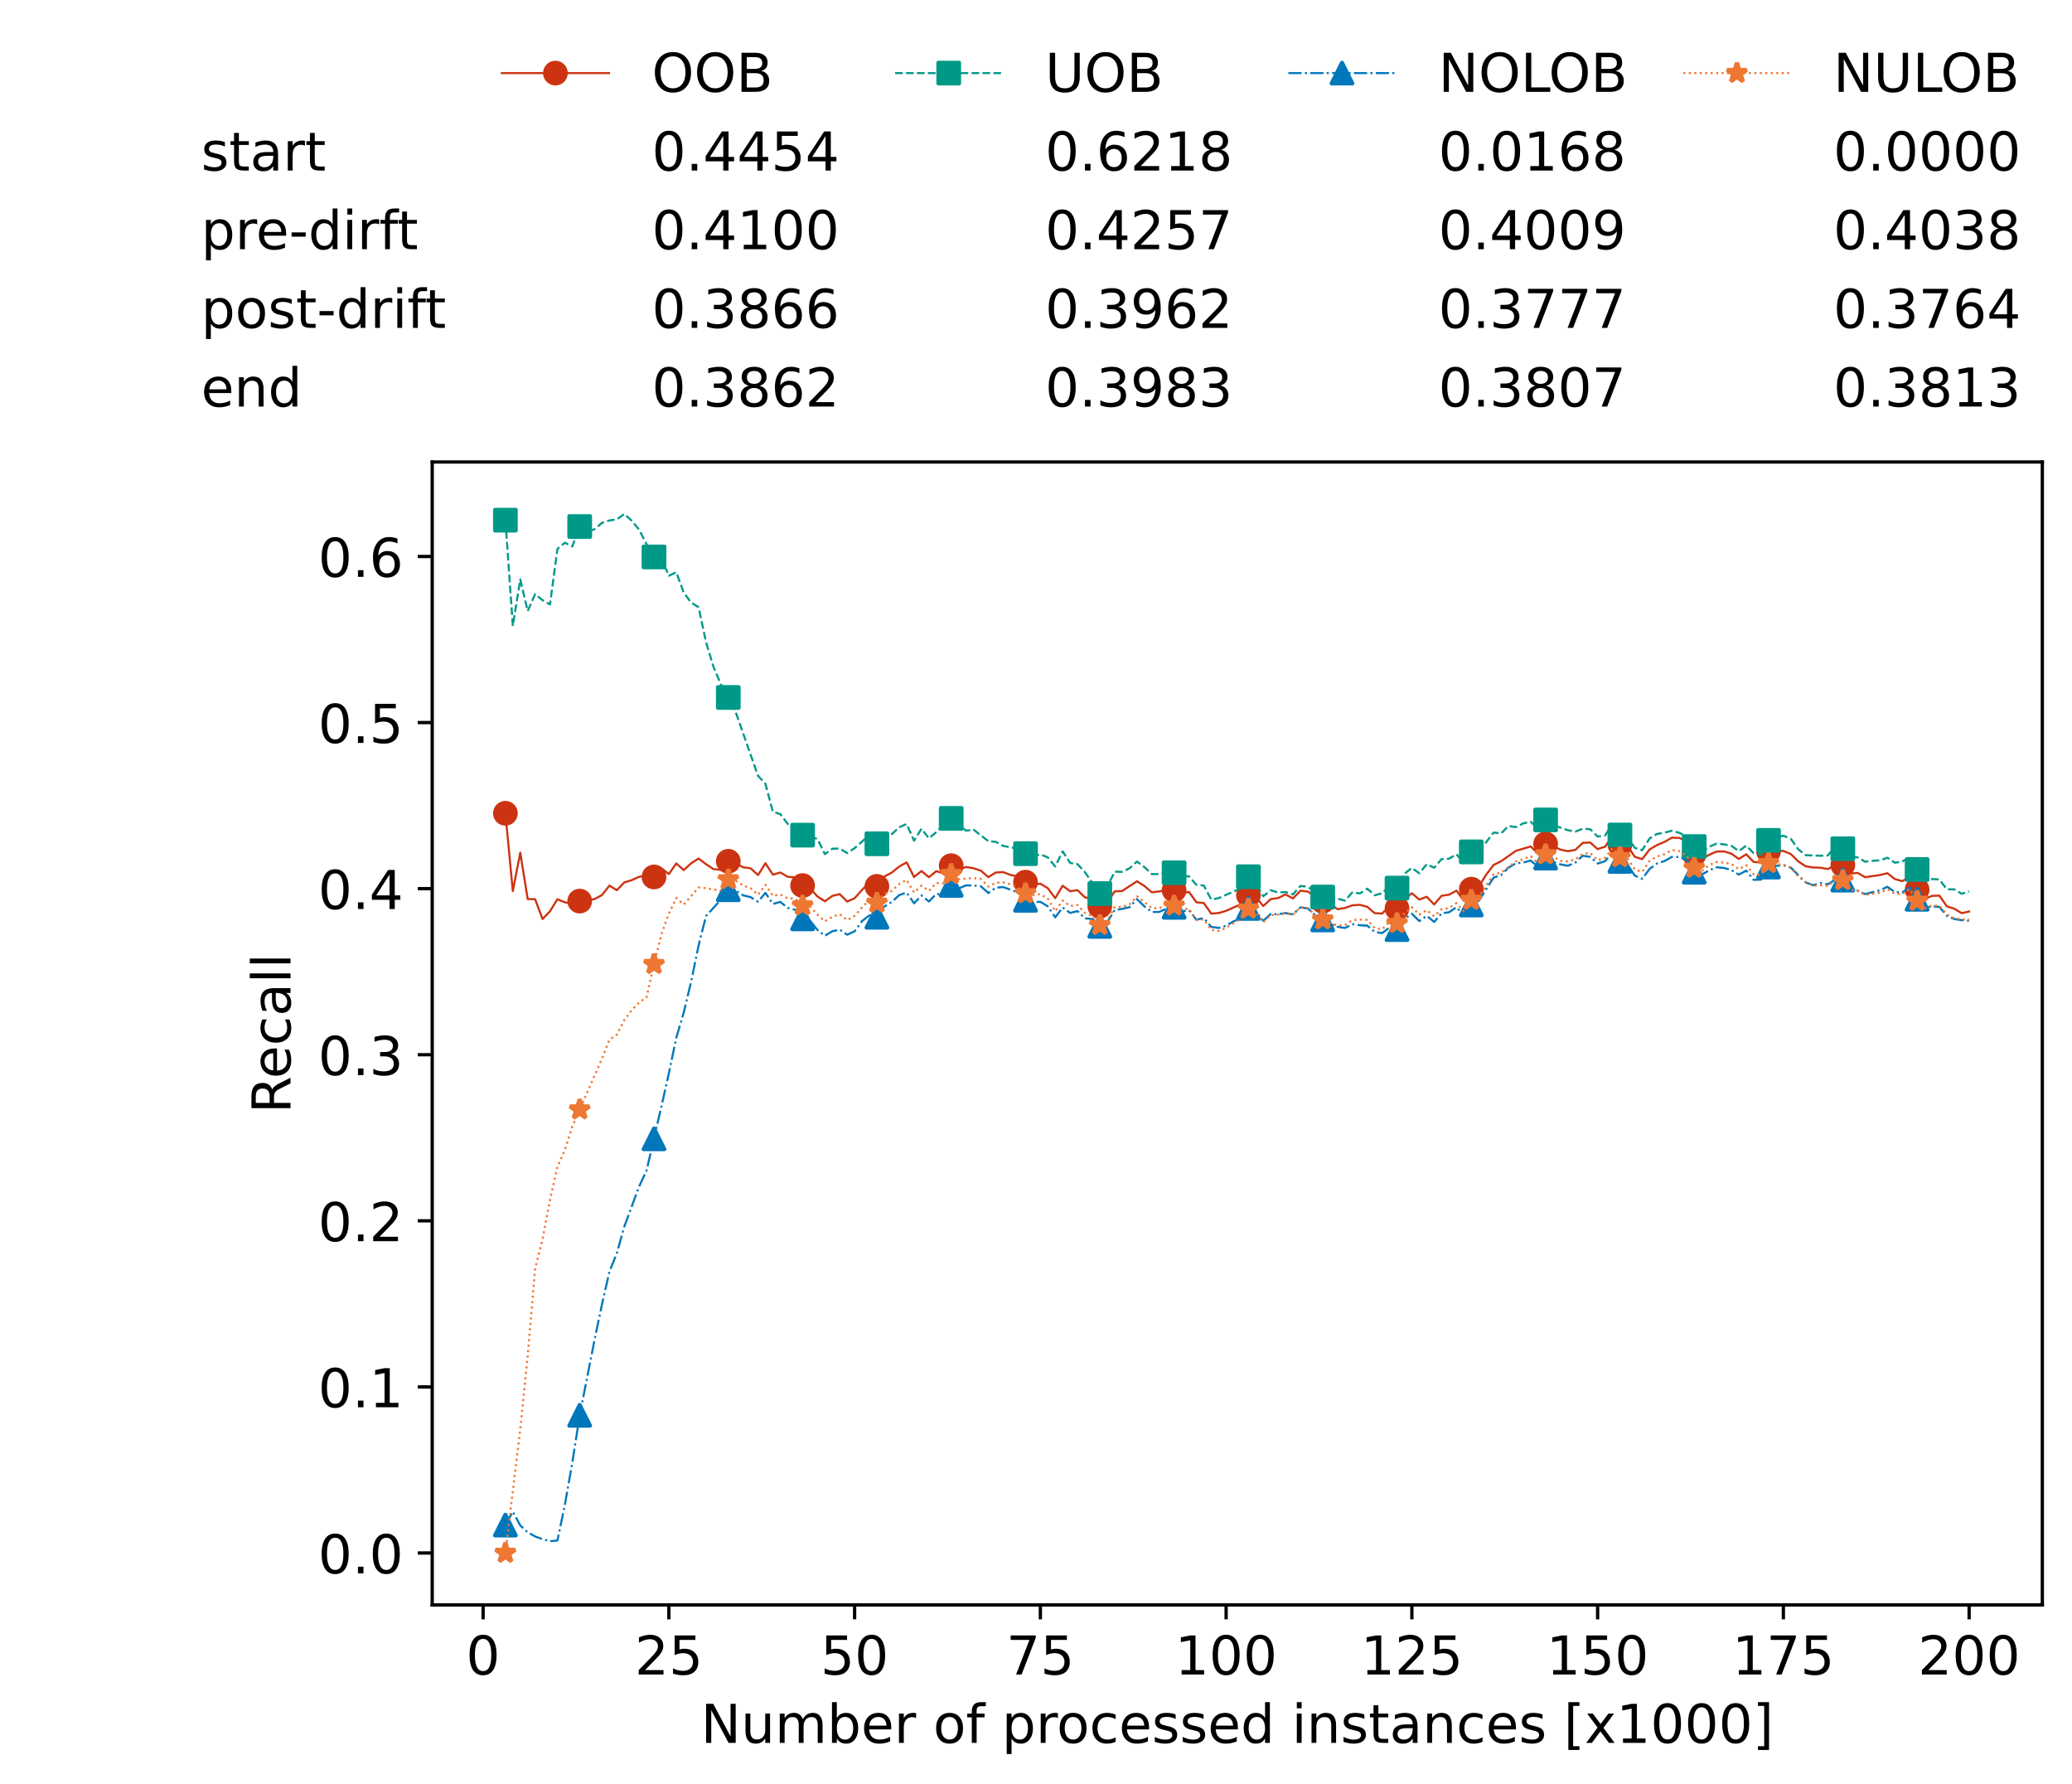 <?xml version="1.0" encoding="utf-8" standalone="no"?>
<!DOCTYPE svg PUBLIC "-//W3C//DTD SVG 1.1//EN"
  "http://www.w3.org/Graphics/SVG/1.1/DTD/svg11.dtd">
<!-- Created with matplotlib (https://matplotlib.org/) -->
<svg height="432.615pt" version="1.1" viewBox="0 0 502.65 432.615" width="502.65pt" xmlns="http://www.w3.org/2000/svg" xmlns:xlink="http://www.w3.org/1999/xlink">
 <defs>
  <style type="text/css">*{stroke-linecap:butt;stroke-linejoin:round;}</style>
 </defs>
 <g id="figure_1">
  <g id="patch_1">
   <path d="M 0 432.615 
L 502.65 432.615 
L 502.65 0 
L 0 0 
z
" style="fill:#ffffff;"/>
  </g>
  <g id="axes_1">
   <g id="patch_2">
    <path d="M 104.85 389.252 
L 495.45 389.252 
L 495.45 112.052 
L 104.85 112.052 
z
" style="fill:#ffffff;"/>
   </g>
   <g id="matplotlib.axis_1">
    <g id="xtick_1">
     <g id="line2d_1">
      <defs>
       <path d="M 0 0 
L 0 3.5 
" id="m4f4d3457f9" style="stroke:#000000;stroke-width:0.8;"/>
      </defs>
      <g>
       <use style="stroke:#000000;stroke-width:0.8;" x="117.197" xlink:href="#m4f4d3457f9" y="389.252"/>
      </g>
     </g>
     <g id="text_1">
      <!-- 0 -->
      <g transform="translate(113.061 406.13)scale(0.13 -0.13)">
       <defs>
        <path d="M 31.781 66.406 
Q 24.172 66.406 20.328 58.906 
Q 16.5 51.422 16.5 36.375 
Q 16.5 21.391 20.328 13.891 
Q 24.172 6.391 31.781 6.391 
Q 39.453 6.391 43.281 13.891 
Q 47.125 21.391 47.125 36.375 
Q 47.125 51.422 43.281 58.906 
Q 39.453 66.406 31.781 66.406 
z
M 31.781 74.219 
Q 44.047 74.219 50.516 64.516 
Q 56.984 54.828 56.984 36.375 
Q 56.984 17.969 50.516 8.266 
Q 44.047 -1.422 31.781 -1.422 
Q 19.531 -1.422 13.062 8.266 
Q 6.594 17.969 6.594 36.375 
Q 6.594 54.828 13.062 64.516 
Q 19.531 74.219 31.781 74.219 
z
" id="DejaVuSans-48"/>
       </defs>
       <use xlink:href="#DejaVuSans-48"/>
      </g>
     </g>
    </g>
    <g id="xtick_2">
     <g id="line2d_2">
      <g>
       <use style="stroke:#000000;stroke-width:0.8;" x="162.259" xlink:href="#m4f4d3457f9" y="389.252"/>
      </g>
     </g>
     <g id="text_2">
      <!-- 25 -->
      <g transform="translate(153.988 406.13)scale(0.13 -0.13)">
       <defs>
        <path d="M 19.188 8.297 
L 53.609 8.297 
L 53.609 0 
L 7.328 0 
L 7.328 8.297 
Q 12.938 14.109 22.625 23.891 
Q 32.328 33.688 34.812 36.531 
Q 39.547 41.844 41.422 45.531 
Q 43.312 49.219 43.312 52.781 
Q 43.312 58.594 39.234 62.25 
Q 35.156 65.922 28.609 65.922 
Q 23.969 65.922 18.812 64.312 
Q 13.672 62.703 7.812 59.422 
L 7.812 69.391 
Q 13.766 71.781 18.938 73 
Q 24.125 74.219 28.422 74.219 
Q 39.75 74.219 46.484 68.547 
Q 53.219 62.891 53.219 53.422 
Q 53.219 48.922 51.531 44.891 
Q 49.859 40.875 45.406 35.406 
Q 44.188 33.984 37.641 27.219 
Q 31.109 20.453 19.188 8.297 
z
" id="DejaVuSans-50"/>
        <path d="M 10.797 72.906 
L 49.516 72.906 
L 49.516 64.594 
L 19.828 64.594 
L 19.828 46.734 
Q 21.969 47.469 24.109 47.828 
Q 26.266 48.188 28.422 48.188 
Q 40.625 48.188 47.75 41.5 
Q 54.891 34.812 54.891 23.391 
Q 54.891 11.625 47.562 5.094 
Q 40.234 -1.422 26.906 -1.422 
Q 22.312 -1.422 17.547 -0.641 
Q 12.797 0.141 7.719 1.703 
L 7.719 11.625 
Q 12.109 9.234 16.797 8.062 
Q 21.484 6.891 26.703 6.891 
Q 35.156 6.891 40.078 11.328 
Q 45.016 15.766 45.016 23.391 
Q 45.016 31 40.078 35.438 
Q 35.156 39.891 26.703 39.891 
Q 22.75 39.891 18.812 39.016 
Q 14.891 38.141 10.797 36.281 
z
" id="DejaVuSans-53"/>
       </defs>
       <use xlink:href="#DejaVuSans-50"/>
       <use x="63.623" xlink:href="#DejaVuSans-53"/>
      </g>
     </g>
    </g>
    <g id="xtick_3">
     <g id="line2d_3">
      <g>
       <use style="stroke:#000000;stroke-width:0.8;" x="207.322" xlink:href="#m4f4d3457f9" y="389.252"/>
      </g>
     </g>
     <g id="text_3">
      <!-- 50 -->
      <g transform="translate(199.05 406.13)scale(0.13 -0.13)">
       <use xlink:href="#DejaVuSans-53"/>
       <use x="63.623" xlink:href="#DejaVuSans-48"/>
      </g>
     </g>
    </g>
    <g id="xtick_4">
     <g id="line2d_4">
      <g>
       <use style="stroke:#000000;stroke-width:0.8;" x="252.384" xlink:href="#m4f4d3457f9" y="389.252"/>
      </g>
     </g>
     <g id="text_4">
      <!-- 75 -->
      <g transform="translate(244.113 406.13)scale(0.13 -0.13)">
       <defs>
        <path d="M 8.203 72.906 
L 55.078 72.906 
L 55.078 68.703 
L 28.609 0 
L 18.312 0 
L 43.219 64.594 
L 8.203 64.594 
z
" id="DejaVuSans-55"/>
       </defs>
       <use xlink:href="#DejaVuSans-55"/>
       <use x="63.623" xlink:href="#DejaVuSans-53"/>
      </g>
     </g>
    </g>
    <g id="xtick_5">
     <g id="line2d_5">
      <g>
       <use style="stroke:#000000;stroke-width:0.8;" x="297.446" xlink:href="#m4f4d3457f9" y="389.252"/>
      </g>
     </g>
     <g id="text_5">
      <!-- 100 -->
      <g transform="translate(285.039 406.13)scale(0.13 -0.13)">
       <defs>
        <path d="M 12.406 8.297 
L 28.516 8.297 
L 28.516 63.922 
L 10.984 60.406 
L 10.984 69.391 
L 28.422 72.906 
L 38.281 72.906 
L 38.281 8.297 
L 54.391 8.297 
L 54.391 0 
L 12.406 0 
z
" id="DejaVuSans-49"/>
       </defs>
       <use xlink:href="#DejaVuSans-49"/>
       <use x="63.623" xlink:href="#DejaVuSans-48"/>
       <use x="127.246" xlink:href="#DejaVuSans-48"/>
      </g>
     </g>
    </g>
    <g id="xtick_6">
     <g id="line2d_6">
      <g>
       <use style="stroke:#000000;stroke-width:0.8;" x="342.509" xlink:href="#m4f4d3457f9" y="389.252"/>
      </g>
     </g>
     <g id="text_6">
      <!-- 125 -->
      <g transform="translate(330.102 406.13)scale(0.13 -0.13)">
       <use xlink:href="#DejaVuSans-49"/>
       <use x="63.623" xlink:href="#DejaVuSans-50"/>
       <use x="127.246" xlink:href="#DejaVuSans-53"/>
      </g>
     </g>
    </g>
    <g id="xtick_7">
     <g id="line2d_7">
      <g>
       <use style="stroke:#000000;stroke-width:0.8;" x="387.571" xlink:href="#m4f4d3457f9" y="389.252"/>
      </g>
     </g>
     <g id="text_7">
      <!-- 150 -->
      <g transform="translate(375.164 406.13)scale(0.13 -0.13)">
       <use xlink:href="#DejaVuSans-49"/>
       <use x="63.623" xlink:href="#DejaVuSans-53"/>
       <use x="127.246" xlink:href="#DejaVuSans-48"/>
      </g>
     </g>
    </g>
    <g id="xtick_8">
     <g id="line2d_8">
      <g>
       <use style="stroke:#000000;stroke-width:0.8;" x="432.633" xlink:href="#m4f4d3457f9" y="389.252"/>
      </g>
     </g>
     <g id="text_8">
      <!-- 175 -->
      <g transform="translate(420.226 406.13)scale(0.13 -0.13)">
       <use xlink:href="#DejaVuSans-49"/>
       <use x="63.623" xlink:href="#DejaVuSans-55"/>
       <use x="127.246" xlink:href="#DejaVuSans-53"/>
      </g>
     </g>
    </g>
    <g id="xtick_9">
     <g id="line2d_9">
      <g>
       <use style="stroke:#000000;stroke-width:0.8;" x="477.695" xlink:href="#m4f4d3457f9" y="389.252"/>
      </g>
     </g>
     <g id="text_9">
      <!-- 200 -->
      <g transform="translate(465.289 406.13)scale(0.13 -0.13)">
       <use xlink:href="#DejaVuSans-50"/>
       <use x="63.623" xlink:href="#DejaVuSans-48"/>
       <use x="127.246" xlink:href="#DejaVuSans-48"/>
      </g>
     </g>
    </g>
    <g id="text_10">
     <!-- Number of processed instances [x1000] -->
     <g transform="translate(170.025 422.711)scale(0.13 -0.13)">
      <defs>
       <path d="M 9.812 72.906 
L 23.094 72.906 
L 55.422 11.922 
L 55.422 72.906 
L 64.984 72.906 
L 64.984 0 
L 51.703 0 
L 19.391 60.984 
L 19.391 0 
L 9.812 0 
z
" id="DejaVuSans-78"/>
       <path d="M 8.5 21.578 
L 8.5 54.688 
L 17.484 54.688 
L 17.484 21.922 
Q 17.484 14.156 20.5 10.266 
Q 23.531 6.391 29.594 6.391 
Q 36.859 6.391 41.078 11.031 
Q 45.312 15.672 45.312 23.688 
L 45.312 54.688 
L 54.297 54.688 
L 54.297 0 
L 45.312 0 
L 45.312 8.406 
Q 42.047 3.422 37.719 1 
Q 33.406 -1.422 27.688 -1.422 
Q 18.266 -1.422 13.375 4.438 
Q 8.5 10.297 8.5 21.578 
z
M 31.109 56 
z
" id="DejaVuSans-117"/>
       <path d="M 52 44.188 
Q 55.375 50.25 60.062 53.125 
Q 64.75 56 71.094 56 
Q 79.641 56 84.281 50.016 
Q 88.922 44.047 88.922 33.016 
L 88.922 0 
L 79.891 0 
L 79.891 32.719 
Q 79.891 40.578 77.094 44.375 
Q 74.312 48.188 68.609 48.188 
Q 61.625 48.188 57.562 43.547 
Q 53.516 38.922 53.516 30.906 
L 53.516 0 
L 44.484 0 
L 44.484 32.719 
Q 44.484 40.625 41.703 44.406 
Q 38.922 48.188 33.109 48.188 
Q 26.219 48.188 22.156 43.531 
Q 18.109 38.875 18.109 30.906 
L 18.109 0 
L 9.078 0 
L 9.078 54.688 
L 18.109 54.688 
L 18.109 46.188 
Q 21.188 51.219 25.484 53.609 
Q 29.781 56 35.688 56 
Q 41.656 56 45.828 52.969 
Q 50 49.953 52 44.188 
z
" id="DejaVuSans-109"/>
       <path d="M 48.688 27.297 
Q 48.688 37.203 44.609 42.844 
Q 40.531 48.484 33.406 48.484 
Q 26.266 48.484 22.188 42.844 
Q 18.109 37.203 18.109 27.297 
Q 18.109 17.391 22.188 11.75 
Q 26.266 6.109 33.406 6.109 
Q 40.531 6.109 44.609 11.75 
Q 48.688 17.391 48.688 27.297 
z
M 18.109 46.391 
Q 20.953 51.266 25.266 53.625 
Q 29.594 56 35.594 56 
Q 45.562 56 51.781 48.094 
Q 58.016 40.188 58.016 27.297 
Q 58.016 14.406 51.781 6.484 
Q 45.562 -1.422 35.594 -1.422 
Q 29.594 -1.422 25.266 0.953 
Q 20.953 3.328 18.109 8.203 
L 18.109 0 
L 9.078 0 
L 9.078 75.984 
L 18.109 75.984 
z
" id="DejaVuSans-98"/>
       <path d="M 56.203 29.594 
L 56.203 25.203 
L 14.891 25.203 
Q 15.484 15.922 20.484 11.062 
Q 25.484 6.203 34.422 6.203 
Q 39.594 6.203 44.453 7.469 
Q 49.312 8.734 54.109 11.281 
L 54.109 2.781 
Q 49.266 0.734 44.188 -0.344 
Q 39.109 -1.422 33.891 -1.422 
Q 20.797 -1.422 13.156 6.188 
Q 5.516 13.812 5.516 26.812 
Q 5.516 40.234 12.766 48.109 
Q 20.016 56 32.328 56 
Q 43.359 56 49.781 48.891 
Q 56.203 41.797 56.203 29.594 
z
M 47.219 32.234 
Q 47.125 39.594 43.094 43.984 
Q 39.062 48.391 32.422 48.391 
Q 24.906 48.391 20.391 44.141 
Q 15.875 39.891 15.188 32.172 
z
" id="DejaVuSans-101"/>
       <path d="M 41.109 46.297 
Q 39.594 47.172 37.812 47.578 
Q 36.031 48 33.891 48 
Q 26.266 48 22.188 43.047 
Q 18.109 38.094 18.109 28.812 
L 18.109 0 
L 9.078 0 
L 9.078 54.688 
L 18.109 54.688 
L 18.109 46.188 
Q 20.953 51.172 25.484 53.578 
Q 30.031 56 36.531 56 
Q 37.453 56 38.578 55.875 
Q 39.703 55.766 41.062 55.516 
z
" id="DejaVuSans-114"/>
       <path id="DejaVuSans-32"/>
       <path d="M 30.609 48.391 
Q 23.391 48.391 19.188 42.75 
Q 14.984 37.109 14.984 27.297 
Q 14.984 17.484 19.156 11.844 
Q 23.344 6.203 30.609 6.203 
Q 37.797 6.203 41.984 11.859 
Q 46.188 17.531 46.188 27.297 
Q 46.188 37.016 41.984 42.703 
Q 37.797 48.391 30.609 48.391 
z
M 30.609 56 
Q 42.328 56 49.016 48.375 
Q 55.719 40.766 55.719 27.297 
Q 55.719 13.875 49.016 6.219 
Q 42.328 -1.422 30.609 -1.422 
Q 18.844 -1.422 12.172 6.219 
Q 5.516 13.875 5.516 27.297 
Q 5.516 40.766 12.172 48.375 
Q 18.844 56 30.609 56 
z
" id="DejaVuSans-111"/>
       <path d="M 37.109 75.984 
L 37.109 68.5 
L 28.516 68.5 
Q 23.688 68.5 21.797 66.547 
Q 19.922 64.594 19.922 59.516 
L 19.922 54.688 
L 34.719 54.688 
L 34.719 47.703 
L 19.922 47.703 
L 19.922 0 
L 10.891 0 
L 10.891 47.703 
L 2.297 47.703 
L 2.297 54.688 
L 10.891 54.688 
L 10.891 58.5 
Q 10.891 67.625 15.141 71.797 
Q 19.391 75.984 28.609 75.984 
z
" id="DejaVuSans-102"/>
       <path d="M 18.109 8.203 
L 18.109 -20.797 
L 9.078 -20.797 
L 9.078 54.688 
L 18.109 54.688 
L 18.109 46.391 
Q 20.953 51.266 25.266 53.625 
Q 29.594 56 35.594 56 
Q 45.562 56 51.781 48.094 
Q 58.016 40.188 58.016 27.297 
Q 58.016 14.406 51.781 6.484 
Q 45.562 -1.422 35.594 -1.422 
Q 29.594 -1.422 25.266 0.953 
Q 20.953 3.328 18.109 8.203 
z
M 48.688 27.297 
Q 48.688 37.203 44.609 42.844 
Q 40.531 48.484 33.406 48.484 
Q 26.266 48.484 22.188 42.844 
Q 18.109 37.203 18.109 27.297 
Q 18.109 17.391 22.188 11.75 
Q 26.266 6.109 33.406 6.109 
Q 40.531 6.109 44.609 11.75 
Q 48.688 17.391 48.688 27.297 
z
" id="DejaVuSans-112"/>
       <path d="M 48.781 52.594 
L 48.781 44.188 
Q 44.969 46.297 41.141 47.344 
Q 37.312 48.391 33.406 48.391 
Q 24.656 48.391 19.812 42.844 
Q 14.984 37.312 14.984 27.297 
Q 14.984 17.281 19.812 11.734 
Q 24.656 6.203 33.406 6.203 
Q 37.312 6.203 41.141 7.25 
Q 44.969 8.297 48.781 10.406 
L 48.781 2.094 
Q 45.016 0.344 40.984 -0.531 
Q 36.969 -1.422 32.422 -1.422 
Q 20.062 -1.422 12.781 6.344 
Q 5.516 14.109 5.516 27.297 
Q 5.516 40.672 12.859 48.328 
Q 20.219 56 33.016 56 
Q 37.156 56 41.109 55.141 
Q 45.062 54.297 48.781 52.594 
z
" id="DejaVuSans-99"/>
       <path d="M 44.281 53.078 
L 44.281 44.578 
Q 40.484 46.531 36.375 47.5 
Q 32.281 48.484 27.875 48.484 
Q 21.188 48.484 17.844 46.438 
Q 14.5 44.391 14.5 40.281 
Q 14.5 37.156 16.891 35.375 
Q 19.281 33.594 26.516 31.984 
L 29.594 31.297 
Q 39.156 29.25 43.188 25.516 
Q 47.219 21.781 47.219 15.094 
Q 47.219 7.469 41.188 3.016 
Q 35.156 -1.422 24.609 -1.422 
Q 20.219 -1.422 15.453 -0.562 
Q 10.688 0.297 5.422 2 
L 5.422 11.281 
Q 10.406 8.688 15.234 7.391 
Q 20.062 6.109 24.812 6.109 
Q 31.156 6.109 34.562 8.281 
Q 37.984 10.453 37.984 14.406 
Q 37.984 18.062 35.516 20.016 
Q 33.062 21.969 24.703 23.781 
L 21.578 24.516 
Q 13.234 26.266 9.516 29.906 
Q 5.812 33.547 5.812 39.891 
Q 5.812 47.609 11.281 51.797 
Q 16.75 56 26.812 56 
Q 31.781 56 36.172 55.266 
Q 40.578 54.547 44.281 53.078 
z
" id="DejaVuSans-115"/>
       <path d="M 45.406 46.391 
L 45.406 75.984 
L 54.391 75.984 
L 54.391 0 
L 45.406 0 
L 45.406 8.203 
Q 42.578 3.328 38.25 0.953 
Q 33.938 -1.422 27.875 -1.422 
Q 17.969 -1.422 11.734 6.484 
Q 5.516 14.406 5.516 27.297 
Q 5.516 40.188 11.734 48.094 
Q 17.969 56 27.875 56 
Q 33.938 56 38.25 53.625 
Q 42.578 51.266 45.406 46.391 
z
M 14.797 27.297 
Q 14.797 17.391 18.875 11.75 
Q 22.953 6.109 30.078 6.109 
Q 37.203 6.109 41.297 11.75 
Q 45.406 17.391 45.406 27.297 
Q 45.406 37.203 41.297 42.844 
Q 37.203 48.484 30.078 48.484 
Q 22.953 48.484 18.875 42.844 
Q 14.797 37.203 14.797 27.297 
z
" id="DejaVuSans-100"/>
       <path d="M 9.422 54.688 
L 18.406 54.688 
L 18.406 0 
L 9.422 0 
z
M 9.422 75.984 
L 18.406 75.984 
L 18.406 64.594 
L 9.422 64.594 
z
" id="DejaVuSans-105"/>
       <path d="M 54.891 33.016 
L 54.891 0 
L 45.906 0 
L 45.906 32.719 
Q 45.906 40.484 42.875 44.328 
Q 39.844 48.188 33.797 48.188 
Q 26.516 48.188 22.312 43.547 
Q 18.109 38.922 18.109 30.906 
L 18.109 0 
L 9.078 0 
L 9.078 54.688 
L 18.109 54.688 
L 18.109 46.188 
Q 21.344 51.125 25.703 53.562 
Q 30.078 56 35.797 56 
Q 45.219 56 50.047 50.172 
Q 54.891 44.344 54.891 33.016 
z
" id="DejaVuSans-110"/>
       <path d="M 18.312 70.219 
L 18.312 54.688 
L 36.812 54.688 
L 36.812 47.703 
L 18.312 47.703 
L 18.312 18.016 
Q 18.312 11.328 20.141 9.422 
Q 21.969 7.516 27.594 7.516 
L 36.812 7.516 
L 36.812 0 
L 27.594 0 
Q 17.188 0 13.234 3.875 
Q 9.281 7.766 9.281 18.016 
L 9.281 47.703 
L 2.688 47.703 
L 2.688 54.688 
L 9.281 54.688 
L 9.281 70.219 
z
" id="DejaVuSans-116"/>
       <path d="M 34.281 27.484 
Q 23.391 27.484 19.188 25 
Q 14.984 22.516 14.984 16.5 
Q 14.984 11.719 18.141 8.906 
Q 21.297 6.109 26.703 6.109 
Q 34.188 6.109 38.703 11.406 
Q 43.219 16.703 43.219 25.484 
L 43.219 27.484 
z
M 52.203 31.203 
L 52.203 0 
L 43.219 0 
L 43.219 8.297 
Q 40.141 3.328 35.547 0.953 
Q 30.953 -1.422 24.312 -1.422 
Q 15.922 -1.422 10.953 3.297 
Q 6 8.016 6 15.922 
Q 6 25.141 12.172 29.828 
Q 18.359 34.516 30.609 34.516 
L 43.219 34.516 
L 43.219 35.406 
Q 43.219 41.609 39.141 45 
Q 35.062 48.391 27.688 48.391 
Q 23 48.391 18.547 47.266 
Q 14.109 46.141 10.016 43.891 
L 10.016 52.203 
Q 14.938 54.109 19.578 55.047 
Q 24.219 56 28.609 56 
Q 40.484 56 46.344 49.844 
Q 52.203 43.703 52.203 31.203 
z
" id="DejaVuSans-97"/>
       <path d="M 8.594 75.984 
L 29.297 75.984 
L 29.297 69 
L 17.578 69 
L 17.578 -6.203 
L 29.297 -6.203 
L 29.297 -13.188 
L 8.594 -13.188 
z
" id="DejaVuSans-91"/>
       <path d="M 54.891 54.688 
L 35.109 28.078 
L 55.906 0 
L 45.312 0 
L 29.391 21.484 
L 13.484 0 
L 2.875 0 
L 24.125 28.609 
L 4.688 54.688 
L 15.281 54.688 
L 29.781 35.203 
L 44.281 54.688 
z
" id="DejaVuSans-120"/>
       <path d="M 30.422 75.984 
L 30.422 -13.188 
L 9.719 -13.188 
L 9.719 -6.203 
L 21.391 -6.203 
L 21.391 69 
L 9.719 69 
L 9.719 75.984 
z
" id="DejaVuSans-93"/>
      </defs>
      <use xlink:href="#DejaVuSans-78"/>
      <use x="74.805" xlink:href="#DejaVuSans-117"/>
      <use x="138.184" xlink:href="#DejaVuSans-109"/>
      <use x="235.596" xlink:href="#DejaVuSans-98"/>
      <use x="299.072" xlink:href="#DejaVuSans-101"/>
      <use x="360.596" xlink:href="#DejaVuSans-114"/>
      <use x="401.709" xlink:href="#DejaVuSans-32"/>
      <use x="433.496" xlink:href="#DejaVuSans-111"/>
      <use x="494.678" xlink:href="#DejaVuSans-102"/>
      <use x="529.883" xlink:href="#DejaVuSans-32"/>
      <use x="561.67" xlink:href="#DejaVuSans-112"/>
      <use x="625.146" xlink:href="#DejaVuSans-114"/>
      <use x="664.01" xlink:href="#DejaVuSans-111"/>
      <use x="725.191" xlink:href="#DejaVuSans-99"/>
      <use x="780.172" xlink:href="#DejaVuSans-101"/>
      <use x="841.695" xlink:href="#DejaVuSans-115"/>
      <use x="893.795" xlink:href="#DejaVuSans-115"/>
      <use x="945.895" xlink:href="#DejaVuSans-101"/>
      <use x="1007.418" xlink:href="#DejaVuSans-100"/>
      <use x="1070.895" xlink:href="#DejaVuSans-32"/>
      <use x="1102.682" xlink:href="#DejaVuSans-105"/>
      <use x="1130.465" xlink:href="#DejaVuSans-110"/>
      <use x="1193.844" xlink:href="#DejaVuSans-115"/>
      <use x="1245.943" xlink:href="#DejaVuSans-116"/>
      <use x="1285.152" xlink:href="#DejaVuSans-97"/>
      <use x="1346.432" xlink:href="#DejaVuSans-110"/>
      <use x="1409.811" xlink:href="#DejaVuSans-99"/>
      <use x="1464.791" xlink:href="#DejaVuSans-101"/>
      <use x="1526.314" xlink:href="#DejaVuSans-115"/>
      <use x="1578.414" xlink:href="#DejaVuSans-32"/>
      <use x="1610.201" xlink:href="#DejaVuSans-91"/>
      <use x="1649.215" xlink:href="#DejaVuSans-120"/>
      <use x="1708.395" xlink:href="#DejaVuSans-49"/>
      <use x="1772.018" xlink:href="#DejaVuSans-48"/>
      <use x="1835.641" xlink:href="#DejaVuSans-48"/>
      <use x="1899.264" xlink:href="#DejaVuSans-48"/>
      <use x="1962.887" xlink:href="#DejaVuSans-93"/>
     </g>
    </g>
   </g>
   <g id="matplotlib.axis_2">
    <g id="ytick_1">
     <g id="line2d_10">
      <defs>
       <path d="M 0 0 
L -3.5 0 
" id="m8925e49c19" style="stroke:#000000;stroke-width:0.8;"/>
      </defs>
      <g>
       <use style="stroke:#000000;stroke-width:0.8;" x="104.85" xlink:href="#m8925e49c19" y="376.652"/>
      </g>
     </g>
     <g id="text_11">
      <!-- 0.0 -->
      <g transform="translate(77.176 381.591)scale(0.13 -0.13)">
       <defs>
        <path d="M 10.688 12.406 
L 21 12.406 
L 21 0 
L 10.688 0 
z
" id="DejaVuSans-46"/>
       </defs>
       <use xlink:href="#DejaVuSans-48"/>
       <use x="63.623" xlink:href="#DejaVuSans-46"/>
       <use x="95.41" xlink:href="#DejaVuSans-48"/>
      </g>
     </g>
    </g>
    <g id="ytick_2">
     <g id="line2d_11">
      <g>
       <use style="stroke:#000000;stroke-width:0.8;" x="104.85" xlink:href="#m8925e49c19" y="336.37"/>
      </g>
     </g>
     <g id="text_12">
      <!-- 0.1 -->
      <g transform="translate(77.176 341.309)scale(0.13 -0.13)">
       <use xlink:href="#DejaVuSans-48"/>
       <use x="63.623" xlink:href="#DejaVuSans-46"/>
       <use x="95.41" xlink:href="#DejaVuSans-49"/>
      </g>
     </g>
    </g>
    <g id="ytick_3">
     <g id="line2d_12">
      <g>
       <use style="stroke:#000000;stroke-width:0.8;" x="104.85" xlink:href="#m8925e49c19" y="296.089"/>
      </g>
     </g>
     <g id="text_13">
      <!-- 0.2 -->
      <g transform="translate(77.176 301.028)scale(0.13 -0.13)">
       <use xlink:href="#DejaVuSans-48"/>
       <use x="63.623" xlink:href="#DejaVuSans-46"/>
       <use x="95.41" xlink:href="#DejaVuSans-50"/>
      </g>
     </g>
    </g>
    <g id="ytick_4">
     <g id="line2d_13">
      <g>
       <use style="stroke:#000000;stroke-width:0.8;" x="104.85" xlink:href="#m8925e49c19" y="255.808"/>
      </g>
     </g>
     <g id="text_14">
      <!-- 0.3 -->
      <g transform="translate(77.176 260.747)scale(0.13 -0.13)">
       <defs>
        <path d="M 40.578 39.312 
Q 47.656 37.797 51.625 33 
Q 55.609 28.219 55.609 21.188 
Q 55.609 10.406 48.188 4.484 
Q 40.766 -1.422 27.094 -1.422 
Q 22.516 -1.422 17.656 -0.516 
Q 12.797 0.391 7.625 2.203 
L 7.625 11.719 
Q 11.719 9.328 16.594 8.109 
Q 21.484 6.891 26.812 6.891 
Q 36.078 6.891 40.938 10.547 
Q 45.797 14.203 45.797 21.188 
Q 45.797 27.641 41.281 31.266 
Q 36.766 34.906 28.719 34.906 
L 20.219 34.906 
L 20.219 43.016 
L 29.109 43.016 
Q 36.375 43.016 40.234 45.922 
Q 44.094 48.828 44.094 54.297 
Q 44.094 59.906 40.109 62.906 
Q 36.141 65.922 28.719 65.922 
Q 24.656 65.922 20.016 65.031 
Q 15.375 64.156 9.812 62.312 
L 9.812 71.094 
Q 15.438 72.656 20.344 73.438 
Q 25.25 74.219 29.594 74.219 
Q 40.828 74.219 47.359 69.109 
Q 53.906 64.016 53.906 55.328 
Q 53.906 49.266 50.438 45.094 
Q 46.969 40.922 40.578 39.312 
z
" id="DejaVuSans-51"/>
       </defs>
       <use xlink:href="#DejaVuSans-48"/>
       <use x="63.623" xlink:href="#DejaVuSans-46"/>
       <use x="95.41" xlink:href="#DejaVuSans-51"/>
      </g>
     </g>
    </g>
    <g id="ytick_5">
     <g id="line2d_14">
      <g>
       <use style="stroke:#000000;stroke-width:0.8;" x="104.85" xlink:href="#m8925e49c19" y="215.526"/>
      </g>
     </g>
     <g id="text_15">
      <!-- 0.4 -->
      <g transform="translate(77.176 220.465)scale(0.13 -0.13)">
       <defs>
        <path d="M 37.797 64.312 
L 12.891 25.391 
L 37.797 25.391 
z
M 35.203 72.906 
L 47.609 72.906 
L 47.609 25.391 
L 58.016 25.391 
L 58.016 17.188 
L 47.609 17.188 
L 47.609 0 
L 37.797 0 
L 37.797 17.188 
L 4.891 17.188 
L 4.891 26.703 
z
" id="DejaVuSans-52"/>
       </defs>
       <use xlink:href="#DejaVuSans-48"/>
       <use x="63.623" xlink:href="#DejaVuSans-46"/>
       <use x="95.41" xlink:href="#DejaVuSans-52"/>
      </g>
     </g>
    </g>
    <g id="ytick_6">
     <g id="line2d_15">
      <g>
       <use style="stroke:#000000;stroke-width:0.8;" x="104.85" xlink:href="#m8925e49c19" y="175.245"/>
      </g>
     </g>
     <g id="text_16">
      <!-- 0.5 -->
      <g transform="translate(77.176 180.184)scale(0.13 -0.13)">
       <use xlink:href="#DejaVuSans-48"/>
       <use x="63.623" xlink:href="#DejaVuSans-46"/>
       <use x="95.41" xlink:href="#DejaVuSans-53"/>
      </g>
     </g>
    </g>
    <g id="ytick_7">
     <g id="line2d_16">
      <g>
       <use style="stroke:#000000;stroke-width:0.8;" x="104.85" xlink:href="#m8925e49c19" y="134.963"/>
      </g>
     </g>
     <g id="text_17">
      <!-- 0.6 -->
      <g transform="translate(77.176 139.902)scale(0.13 -0.13)">
       <defs>
        <path d="M 33.016 40.375 
Q 26.375 40.375 22.484 35.828 
Q 18.609 31.297 18.609 23.391 
Q 18.609 15.531 22.484 10.953 
Q 26.375 6.391 33.016 6.391 
Q 39.656 6.391 43.531 10.953 
Q 47.406 15.531 47.406 23.391 
Q 47.406 31.297 43.531 35.828 
Q 39.656 40.375 33.016 40.375 
z
M 52.594 71.297 
L 52.594 62.312 
Q 48.875 64.062 45.094 64.984 
Q 41.312 65.922 37.594 65.922 
Q 27.828 65.922 22.672 59.328 
Q 17.531 52.734 16.797 39.406 
Q 19.672 43.656 24.016 45.922 
Q 28.375 48.188 33.594 48.188 
Q 44.578 48.188 50.953 41.516 
Q 57.328 34.859 57.328 23.391 
Q 57.328 12.156 50.688 5.359 
Q 44.047 -1.422 33.016 -1.422 
Q 20.359 -1.422 13.672 8.266 
Q 6.984 17.969 6.984 36.375 
Q 6.984 53.656 15.188 63.938 
Q 23.391 74.219 37.203 74.219 
Q 40.922 74.219 44.703 73.484 
Q 48.484 72.75 52.594 71.297 
z
" id="DejaVuSans-54"/>
       </defs>
       <use xlink:href="#DejaVuSans-48"/>
       <use x="63.623" xlink:href="#DejaVuSans-46"/>
       <use x="95.41" xlink:href="#DejaVuSans-54"/>
      </g>
     </g>
    </g>
    <g id="text_18">
     <!-- Recall -->
     <g transform="translate(70.472 270.044)rotate(-90)scale(0.13 -0.13)">
      <defs>
       <path d="M 44.391 34.188 
Q 47.562 33.109 50.562 29.594 
Q 53.562 26.078 56.594 19.922 
L 66.609 0 
L 56 0 
L 46.688 18.703 
Q 43.062 26.031 39.672 28.422 
Q 36.281 30.812 30.422 30.812 
L 19.672 30.812 
L 19.672 0 
L 9.812 0 
L 9.812 72.906 
L 32.078 72.906 
Q 44.578 72.906 50.734 67.672 
Q 56.891 62.453 56.891 51.906 
Q 56.891 45.016 53.688 40.469 
Q 50.484 35.938 44.391 34.188 
z
M 19.672 64.797 
L 19.672 38.922 
L 32.078 38.922 
Q 39.203 38.922 42.844 42.219 
Q 46.484 45.516 46.484 51.906 
Q 46.484 58.297 42.844 61.547 
Q 39.203 64.797 32.078 64.797 
z
" id="DejaVuSans-82"/>
       <path d="M 9.422 75.984 
L 18.406 75.984 
L 18.406 0 
L 9.422 0 
z
" id="DejaVuSans-108"/>
      </defs>
      <use xlink:href="#DejaVuSans-82"/>
      <use x="64.982" xlink:href="#DejaVuSans-101"/>
      <use x="126.506" xlink:href="#DejaVuSans-99"/>
      <use x="181.486" xlink:href="#DejaVuSans-97"/>
      <use x="242.766" xlink:href="#DejaVuSans-108"/>
      <use x="270.549" xlink:href="#DejaVuSans-108"/>
     </g>
    </g>
   </g>
   <g id="line2d_17"/>
   <g id="line2d_18"/>
   <g id="line2d_19"/>
   <g id="line2d_20"/>
   <g id="line2d_21"/>
   <g id="line2d_22">
    <path clip-path="url(#peb727a3e33)" d="M 122.605 197.247 
L 124.407 216.125 
L 126.21 206.81 
L 128.012 218.052 
L 129.815 218.09 
L 131.617 222.884 
L 133.419 221.02 
L 135.222 218.095 
L 137.024 218.842 
L 138.827 219.162 
L 140.629 218.547 
L 142.432 218.464 
L 144.234 218.045 
L 146.037 217.083 
L 147.839 214.791 
L 149.642 215.897 
L 151.444 214.021 
L 153.247 213.465 
L 155.049 212.653 
L 156.852 212.353 
L 158.654 212.692 
L 160.457 210.58 
L 162.259 211.993 
L 164.062 209.413 
L 165.864 211.027 
L 167.667 209.379 
L 169.469 208.22 
L 171.272 209.591 
L 173.074 210.774 
L 174.877 210.978 
L 176.679 208.891 
L 178.482 209.371 
L 180.284 210.347 
L 182.087 210.59 
L 183.889 212.232 
L 185.692 209.369 
L 187.494 212.136 
L 189.297 211.613 
L 191.099 212.642 
L 192.902 212.807 
L 194.704 214.782 
L 196.507 215.411 
L 198.309 217.428 
L 200.112 218.589 
L 201.914 217.292 
L 203.717 216.859 
L 205.519 218.669 
L 207.322 217.857 
L 209.124 215.825 
L 210.927 214.042 
L 212.729 214.974 
L 214.532 212.576 
L 216.334 211.644 
L 218.137 210.169 
L 219.939 209.162 
L 221.742 212.7 
L 223.544 211.26 
L 225.347 212.743 
L 227.149 211.272 
L 228.952 211.875 
L 230.754 209.957 
L 232.557 210.993 
L 234.359 210.274 
L 236.162 210.58 
L 237.964 211.179 
L 239.767 212.736 
L 241.569 211.615 
L 243.372 211.518 
L 245.174 212.211 
L 246.976 212.57 
L 248.779 213.951 
L 250.581 214.593 
L 252.384 214.322 
L 254.186 215.418 
L 255.989 217.839 
L 257.791 214.82 
L 259.594 216.146 
L 261.396 215.898 
L 263.199 217.638 
L 265.001 217.991 
L 266.804 219.786 
L 268.606 218.955 
L 270.409 216.19 
L 272.211 216.103 
L 275.816 213.746 
L 277.619 214.875 
L 279.421 216.411 
L 281.224 216.212 
L 283.026 215.82 
L 284.829 215.888 
L 286.631 216.711 
L 288.434 216.322 
L 290.236 218.833 
L 292.039 219.02 
L 293.841 221.584 
L 295.644 221.443 
L 297.446 220.909 
L 301.051 219.28 
L 302.854 217.108 
L 304.656 217.529 
L 306.459 219.747 
L 308.261 218.07 
L 310.064 217.805 
L 311.866 216.932 
L 313.669 217.901 
L 315.471 216.033 
L 317.274 216.232 
L 319.076 217.519 
L 320.879 218.586 
L 322.681 219.293 
L 324.484 220.514 
L 326.286 220.216 
L 328.089 219.563 
L 329.891 219.454 
L 331.694 219.937 
L 333.496 221.48 
L 335.299 221.565 
L 337.101 219.747 
L 338.904 220.307 
L 340.706 218.072 
L 342.509 216.64 
L 344.311 218.178 
L 346.114 217.496 
L 347.916 219.365 
L 349.719 217.255 
L 351.521 217.005 
L 353.324 216.002 
L 355.126 218.452 
L 356.928 215.653 
L 358.731 215.02 
L 360.533 212.138 
L 362.336 209.786 
L 364.138 208.89 
L 367.743 206.362 
L 371.348 205.296 
L 373.151 207.063 
L 374.953 204.673 
L 376.756 205.222 
L 378.558 206.06 
L 380.361 206.449 
L 382.163 206.124 
L 383.966 204.424 
L 385.768 204.339 
L 387.571 205.93 
L 389.373 205.355 
L 391.176 202.78 
L 392.978 204.854 
L 394.781 205.065 
L 396.583 207.794 
L 398.386 208.368 
L 400.188 206.014 
L 401.991 204.952 
L 403.793 204.188 
L 405.596 203.157 
L 407.398 203.221 
L 409.201 204.062 
L 411.003 207.162 
L 412.806 208.373 
L 414.608 207.32 
L 416.411 206.541 
L 418.213 206.499 
L 420.016 207.042 
L 421.818 208.324 
L 423.621 207.199 
L 425.423 209.043 
L 427.226 209.21 
L 429.028 206.501 
L 432.633 206.379 
L 434.436 207.132 
L 436.238 208.911 
L 438.041 210.109 
L 439.843 210.392 
L 441.646 210.457 
L 443.448 210.774 
L 445.251 209.783 
L 447.053 209.809 
L 448.856 211.873 
L 450.658 211.709 
L 452.461 212.752 
L 456.066 212.219 
L 457.868 211.788 
L 459.671 213.201 
L 461.473 213.71 
L 463.276 212.662 
L 465.078 215.781 
L 466.881 218.023 
L 468.683 217.285 
L 470.485 217.217 
L 472.288 219.82 
L 474.09 220.39 
L 475.893 221.482 
L 477.695 221.066 
L 477.695 221.066 
" style="fill:none;stroke:#cc3311;stroke-linecap:square;stroke-width:0.5;"/>
    <defs>
     <path d="M 0 2.5 
C 0.663 2.5 1.299 2.237 1.768 1.768 
C 2.237 1.299 2.5 0.663 2.5 0 
C 2.5 -0.663 2.237 -1.299 1.768 -1.768 
C 1.299 -2.237 0.663 -2.5 0 -2.5 
C -0.663 -2.5 -1.299 -2.237 -1.768 -1.768 
C -2.237 -1.299 -2.5 -0.663 -2.5 0 
C -2.5 0.663 -2.237 1.299 -1.768 1.768 
C -1.299 2.237 -0.663 2.5 0 2.5 
z
" id="m4d9a581371" style="stroke:#cc3311;"/>
    </defs>
    <g clip-path="url(#peb727a3e33)">
     <use style="fill:#cc3311;stroke:#cc3311;" x="122.605" xlink:href="#m4d9a581371" y="197.247"/>
     <use style="fill:#cc3311;stroke:#cc3311;" x="140.629" xlink:href="#m4d9a581371" y="218.547"/>
     <use style="fill:#cc3311;stroke:#cc3311;" x="158.654" xlink:href="#m4d9a581371" y="212.692"/>
     <use style="fill:#cc3311;stroke:#cc3311;" x="176.679" xlink:href="#m4d9a581371" y="208.891"/>
     <use style="fill:#cc3311;stroke:#cc3311;" x="194.704" xlink:href="#m4d9a581371" y="214.782"/>
     <use style="fill:#cc3311;stroke:#cc3311;" x="212.729" xlink:href="#m4d9a581371" y="214.974"/>
     <use style="fill:#cc3311;stroke:#cc3311;" x="230.754" xlink:href="#m4d9a581371" y="209.957"/>
     <use style="fill:#cc3311;stroke:#cc3311;" x="248.779" xlink:href="#m4d9a581371" y="213.951"/>
     <use style="fill:#cc3311;stroke:#cc3311;" x="266.804" xlink:href="#m4d9a581371" y="219.786"/>
     <use style="fill:#cc3311;stroke:#cc3311;" x="284.829" xlink:href="#m4d9a581371" y="215.888"/>
     <use style="fill:#cc3311;stroke:#cc3311;" x="302.854" xlink:href="#m4d9a581371" y="217.108"/>
     <use style="fill:#cc3311;stroke:#cc3311;" x="320.879" xlink:href="#m4d9a581371" y="218.586"/>
     <use style="fill:#cc3311;stroke:#cc3311;" x="338.904" xlink:href="#m4d9a581371" y="220.307"/>
     <use style="fill:#cc3311;stroke:#cc3311;" x="356.928" xlink:href="#m4d9a581371" y="215.653"/>
     <use style="fill:#cc3311;stroke:#cc3311;" x="374.953" xlink:href="#m4d9a581371" y="204.673"/>
     <use style="fill:#cc3311;stroke:#cc3311;" x="392.978" xlink:href="#m4d9a581371" y="204.854"/>
     <use style="fill:#cc3311;stroke:#cc3311;" x="411.003" xlink:href="#m4d9a581371" y="207.162"/>
     <use style="fill:#cc3311;stroke:#cc3311;" x="429.028" xlink:href="#m4d9a581371" y="206.501"/>
     <use style="fill:#cc3311;stroke:#cc3311;" x="447.053" xlink:href="#m4d9a581371" y="209.809"/>
     <use style="fill:#cc3311;stroke:#cc3311;" x="465.078" xlink:href="#m4d9a581371" y="215.781"/>
    </g>
   </g>
   <g id="line2d_23"/>
   <g id="line2d_24"/>
   <g id="line2d_25"/>
   <g id="line2d_26"/>
   <g id="line2d_27">
    <path clip-path="url(#peb727a3e33)" d="M 122.605 126.162 
L 124.407 151.81 
L 126.21 140.528 
L 128.012 148.2 
L 129.815 144.105 
L 131.617 145.565 
L 133.419 146.608 
L 135.222 133.149 
L 137.024 131.629 
L 138.827 132.532 
L 140.629 127.705 
L 142.432 128.987 
L 144.234 128.349 
L 146.037 126.81 
L 147.839 126.227 
L 149.642 125.978 
L 151.444 124.652 
L 153.247 126.29 
L 155.049 128.467 
L 156.852 132.007 
L 158.654 135.077 
L 160.457 135.405 
L 162.259 139.642 
L 164.062 138.788 
L 165.864 143.708 
L 167.667 146.149 
L 169.469 147.268 
L 171.272 155.707 
L 173.074 161.7 
L 174.877 165.972 
L 176.679 169.161 
L 178.482 172.742 
L 183.889 188.159 
L 185.692 190.107 
L 187.494 196.901 
L 189.297 197.447 
L 191.099 199.841 
L 192.902 200.608 
L 194.704 202.552 
L 196.507 202.924 
L 198.309 203.469 
L 200.112 207.151 
L 201.914 205.841 
L 203.717 205.805 
L 205.519 206.903 
L 207.322 205.699 
L 209.124 204.125 
L 210.927 202.342 
L 212.729 204.646 
L 214.532 202.871 
L 216.334 202.31 
L 218.137 200.644 
L 219.939 199.838 
L 221.742 203.897 
L 223.544 201.005 
L 225.347 203.336 
L 227.149 201.82 
L 228.952 199.954 
L 230.754 198.49 
L 234.359 201.472 
L 236.162 201.209 
L 239.767 204.015 
L 241.569 204.175 
L 243.372 205.17 
L 246.976 205.835 
L 248.779 207.043 
L 250.581 207.684 
L 252.384 207.218 
L 254.186 207.934 
L 255.989 210.154 
L 257.791 206.486 
L 259.594 209.265 
L 261.396 209.593 
L 263.199 211.532 
L 266.804 216.715 
L 268.606 215.122 
L 270.409 211.41 
L 272.211 211.454 
L 274.014 210.593 
L 275.816 208.951 
L 277.619 210.288 
L 279.421 211.99 
L 281.224 211.993 
L 283.026 211.601 
L 284.829 211.671 
L 286.631 212.494 
L 288.434 212.532 
L 290.236 214.593 
L 292.039 214.779 
L 293.841 218.174 
L 295.644 217.829 
L 301.051 215.418 
L 302.854 212.644 
L 304.656 214.208 
L 306.459 217.374 
L 308.261 215.915 
L 310.064 216.457 
L 311.866 216.352 
L 313.669 216.915 
L 315.471 214.88 
L 317.274 215.043 
L 319.076 216.532 
L 320.879 217.563 
L 322.681 217.48 
L 326.286 218.448 
L 328.089 216.413 
L 329.891 216.687 
L 331.694 215.542 
L 333.496 217.137 
L 335.299 216.635 
L 337.101 214.817 
L 338.904 215.394 
L 340.706 211.928 
L 342.509 210.496 
L 344.311 211.797 
L 346.114 209.599 
L 347.916 210.462 
L 349.719 208.358 
L 351.521 208.274 
L 353.324 207.162 
L 355.126 209.41 
L 356.928 206.61 
L 358.731 206.592 
L 362.336 201.913 
L 364.138 202.141 
L 365.941 200.341 
L 367.743 200.604 
L 369.546 199.693 
L 371.348 199.305 
L 373.151 201.072 
L 374.953 198.868 
L 376.756 200.099 
L 380.361 201.362 
L 382.163 201.698 
L 383.966 201.005 
L 385.768 201.112 
L 387.571 202.895 
L 389.373 202.651 
L 391.176 199.865 
L 392.978 202.519 
L 394.781 202.903 
L 396.583 205.632 
L 398.386 206.206 
L 400.188 203.343 
L 401.991 202.254 
L 403.793 201.947 
L 405.596 201.475 
L 407.398 201.997 
L 409.201 202.838 
L 411.003 205.315 
L 412.806 206.628 
L 414.608 205.389 
L 416.411 204.609 
L 418.213 204.791 
L 420.016 205.139 
L 421.818 206.421 
L 423.621 205.105 
L 425.423 206.948 
L 427.226 207.325 
L 429.028 203.818 
L 430.831 203.157 
L 432.633 202.68 
L 434.436 203.433 
L 436.238 205.98 
L 438.041 207.411 
L 441.646 207.552 
L 443.448 207.462 
L 445.251 205.201 
L 447.053 205.85 
L 448.856 207.731 
L 450.658 207.955 
L 452.461 208.997 
L 454.263 208.77 
L 456.066 208.659 
L 457.868 208.028 
L 459.671 209.235 
L 461.473 208.969 
L 463.276 207.921 
L 466.881 213.773 
L 468.683 213.193 
L 470.485 213.307 
L 472.288 215.688 
L 474.09 215.688 
L 475.893 216.78 
L 477.695 216.2 
L 477.695 216.2 
" style="fill:none;stroke:#009988;stroke-dasharray:1.85,0.8;stroke-dashoffset:0;stroke-width:0.5;"/>
    <defs>
     <path d="M -2.5 2.5 
L 2.5 2.5 
L 2.5 -2.5 
L -2.5 -2.5 
z
" id="meb65f3a052" style="stroke:#009988;stroke-linejoin:miter;"/>
    </defs>
    <g clip-path="url(#peb727a3e33)">
     <use style="fill:#009988;stroke:#009988;stroke-linejoin:miter;" x="122.605" xlink:href="#meb65f3a052" y="126.162"/>
     <use style="fill:#009988;stroke:#009988;stroke-linejoin:miter;" x="140.629" xlink:href="#meb65f3a052" y="127.705"/>
     <use style="fill:#009988;stroke:#009988;stroke-linejoin:miter;" x="158.654" xlink:href="#meb65f3a052" y="135.077"/>
     <use style="fill:#009988;stroke:#009988;stroke-linejoin:miter;" x="176.679" xlink:href="#meb65f3a052" y="169.161"/>
     <use style="fill:#009988;stroke:#009988;stroke-linejoin:miter;" x="194.704" xlink:href="#meb65f3a052" y="202.552"/>
     <use style="fill:#009988;stroke:#009988;stroke-linejoin:miter;" x="212.729" xlink:href="#meb65f3a052" y="204.646"/>
     <use style="fill:#009988;stroke:#009988;stroke-linejoin:miter;" x="230.754" xlink:href="#meb65f3a052" y="198.49"/>
     <use style="fill:#009988;stroke:#009988;stroke-linejoin:miter;" x="248.779" xlink:href="#meb65f3a052" y="207.043"/>
     <use style="fill:#009988;stroke:#009988;stroke-linejoin:miter;" x="266.804" xlink:href="#meb65f3a052" y="216.715"/>
     <use style="fill:#009988;stroke:#009988;stroke-linejoin:miter;" x="284.829" xlink:href="#meb65f3a052" y="211.671"/>
     <use style="fill:#009988;stroke:#009988;stroke-linejoin:miter;" x="302.854" xlink:href="#meb65f3a052" y="212.644"/>
     <use style="fill:#009988;stroke:#009988;stroke-linejoin:miter;" x="320.879" xlink:href="#meb65f3a052" y="217.563"/>
     <use style="fill:#009988;stroke:#009988;stroke-linejoin:miter;" x="338.904" xlink:href="#meb65f3a052" y="215.394"/>
     <use style="fill:#009988;stroke:#009988;stroke-linejoin:miter;" x="356.928" xlink:href="#meb65f3a052" y="206.61"/>
     <use style="fill:#009988;stroke:#009988;stroke-linejoin:miter;" x="374.953" xlink:href="#meb65f3a052" y="198.868"/>
     <use style="fill:#009988;stroke:#009988;stroke-linejoin:miter;" x="392.978" xlink:href="#meb65f3a052" y="202.519"/>
     <use style="fill:#009988;stroke:#009988;stroke-linejoin:miter;" x="411.003" xlink:href="#meb65f3a052" y="205.315"/>
     <use style="fill:#009988;stroke:#009988;stroke-linejoin:miter;" x="429.028" xlink:href="#meb65f3a052" y="203.818"/>
     <use style="fill:#009988;stroke:#009988;stroke-linejoin:miter;" x="447.053" xlink:href="#meb65f3a052" y="205.85"/>
     <use style="fill:#009988;stroke:#009988;stroke-linejoin:miter;" x="465.078" xlink:href="#meb65f3a052" y="210.888"/>
    </g>
   </g>
   <g id="line2d_28"/>
   <g id="line2d_29"/>
   <g id="line2d_30"/>
   <g id="line2d_31"/>
   <g id="line2d_32">
    <path clip-path="url(#peb727a3e33)" d="M 122.605 369.882 
L 124.407 366.627 
L 126.21 369.969 
L 128.012 371.639 
L 129.815 372.642 
L 131.617 373.31 
L 133.419 373.788 
L 135.222 373.637 
L 137.024 365.021 
L 138.827 354.791 
L 140.629 343.268 
L 144.234 324.942 
L 146.037 316.345 
L 147.839 308.43 
L 149.642 303.949 
L 151.444 297.511 
L 155.049 287.757 
L 156.852 283.887 
L 160.457 268.336 
L 162.259 260.326 
L 164.062 251.694 
L 165.864 245.591 
L 167.667 238.064 
L 169.469 229.323 
L 171.272 222.163 
L 174.877 218.207 
L 176.679 215.796 
L 178.482 216.014 
L 180.284 217.149 
L 182.087 217.583 
L 183.889 218.69 
L 185.692 216.553 
L 187.494 219.251 
L 189.297 218.74 
L 191.099 220.198 
L 192.902 220.642 
L 194.704 222.854 
L 196.507 223.29 
L 198.309 225.546 
L 200.112 226.953 
L 201.914 225.863 
L 203.717 225.463 
L 205.519 226.696 
L 207.322 225.877 
L 209.124 223.388 
L 210.927 221.998 
L 212.729 222.472 
L 214.532 219.856 
L 216.334 218.759 
L 218.137 217.093 
L 219.939 216.478 
L 221.742 219.08 
L 223.544 217.183 
L 225.347 218.653 
L 227.149 216.762 
L 228.952 217.105 
L 230.754 214.733 
L 232.557 215.494 
L 234.359 214.727 
L 236.162 214.771 
L 237.964 214.959 
L 239.767 216.592 
L 241.569 215.288 
L 243.372 215.147 
L 246.976 216.457 
L 248.779 218.359 
L 250.581 218.803 
L 252.384 218.72 
L 254.186 219.816 
L 255.989 222.49 
L 257.791 220.094 
L 259.594 221.42 
L 261.396 220.98 
L 263.199 222.733 
L 265.001 222.882 
L 266.804 224.677 
L 268.606 223.658 
L 270.409 220.701 
L 272.211 220.439 
L 274.014 220.024 
L 275.816 218.07 
L 277.619 219.822 
L 279.421 221.191 
L 281.224 221.177 
L 283.026 220.337 
L 284.829 220.056 
L 286.631 221.075 
L 288.434 220.758 
L 290.236 223.062 
L 292.039 222.65 
L 293.841 224.796 
L 295.644 225.062 
L 297.446 224.528 
L 299.249 223.455 
L 301.051 222.687 
L 302.854 220.32 
L 304.656 221.127 
L 306.459 223.345 
L 308.261 221.668 
L 310.064 221.746 
L 311.866 221.444 
L 313.669 221.79 
L 315.471 220.087 
L 317.274 220.323 
L 319.076 222.013 
L 320.879 223.115 
L 322.681 224.022 
L 324.484 224.78 
L 326.286 225.063 
L 328.089 224.151 
L 329.891 224.412 
L 331.694 224.488 
L 333.496 226.031 
L 335.299 226.312 
L 337.101 224.918 
L 338.904 225.46 
L 340.706 222.839 
L 342.509 221.619 
L 344.311 223.394 
L 346.114 222.105 
L 347.916 223.606 
L 349.719 221.496 
L 351.521 221.261 
L 353.324 220.036 
L 355.126 222.083 
L 356.928 219.497 
L 358.731 218.468 
L 362.336 212.861 
L 364.138 212.223 
L 365.941 210.44 
L 367.743 209.369 
L 369.546 209.193 
L 371.348 208.709 
L 373.151 210.287 
L 374.953 208.117 
L 376.756 209.023 
L 378.558 209.648 
L 380.361 209.98 
L 382.163 209.213 
L 383.966 207.534 
L 385.768 207.837 
L 387.571 209.439 
L 389.373 208.864 
L 391.176 206.708 
L 392.978 208.917 
L 394.781 209.635 
L 396.583 212.364 
L 398.386 213.146 
L 400.188 210.726 
L 401.991 209.43 
L 403.793 208.832 
L 405.596 207.823 
L 407.398 207.86 
L 409.201 208.642 
L 411.003 211.542 
L 412.806 212.142 
L 414.608 211.089 
L 416.411 210.34 
L 418.213 210.507 
L 420.016 211.022 
L 421.818 212.113 
L 423.621 211.163 
L 425.423 213.39 
L 427.226 213.343 
L 429.028 210.294 
L 430.831 209.982 
L 432.633 209.878 
L 434.436 210.423 
L 438.041 214.009 
L 439.843 214.694 
L 441.646 214.158 
L 443.448 214.477 
L 445.251 213.311 
L 447.053 213.462 
L 448.856 216.001 
L 450.658 216.018 
L 452.461 216.851 
L 456.066 215.912 
L 457.868 215.085 
L 459.671 216.337 
L 461.473 216.462 
L 463.276 215.209 
L 465.078 218.114 
L 466.881 220.141 
L 468.683 219.832 
L 470.485 219.945 
L 472.288 222.14 
L 474.09 222.9 
L 475.893 223.176 
L 477.695 223.293 
L 477.695 223.293 
" style="fill:none;stroke:#0077bb;stroke-dasharray:3.2,0.8,0.5,0.8;stroke-dashoffset:0;stroke-width:0.5;"/>
    <defs>
     <path d="M 0 -2.5 
L -2.5 2.5 
L 2.5 2.5 
z
" id="m0af11840a2" style="stroke:#0077bb;stroke-linejoin:miter;"/>
    </defs>
    <g clip-path="url(#peb727a3e33)">
     <use style="fill:#0077bb;stroke:#0077bb;stroke-linejoin:miter;" x="122.605" xlink:href="#m0af11840a2" y="369.882"/>
     <use style="fill:#0077bb;stroke:#0077bb;stroke-linejoin:miter;" x="140.629" xlink:href="#m0af11840a2" y="343.268"/>
     <use style="fill:#0077bb;stroke:#0077bb;stroke-linejoin:miter;" x="158.654" xlink:href="#m0af11840a2" y="276.21"/>
     <use style="fill:#0077bb;stroke:#0077bb;stroke-linejoin:miter;" x="176.679" xlink:href="#m0af11840a2" y="215.796"/>
     <use style="fill:#0077bb;stroke:#0077bb;stroke-linejoin:miter;" x="194.704" xlink:href="#m0af11840a2" y="222.854"/>
     <use style="fill:#0077bb;stroke:#0077bb;stroke-linejoin:miter;" x="212.729" xlink:href="#m0af11840a2" y="222.472"/>
     <use style="fill:#0077bb;stroke:#0077bb;stroke-linejoin:miter;" x="230.754" xlink:href="#m0af11840a2" y="214.733"/>
     <use style="fill:#0077bb;stroke:#0077bb;stroke-linejoin:miter;" x="248.779" xlink:href="#m0af11840a2" y="218.359"/>
     <use style="fill:#0077bb;stroke:#0077bb;stroke-linejoin:miter;" x="266.804" xlink:href="#m0af11840a2" y="224.677"/>
     <use style="fill:#0077bb;stroke:#0077bb;stroke-linejoin:miter;" x="284.829" xlink:href="#m0af11840a2" y="220.056"/>
     <use style="fill:#0077bb;stroke:#0077bb;stroke-linejoin:miter;" x="302.854" xlink:href="#m0af11840a2" y="220.32"/>
     <use style="fill:#0077bb;stroke:#0077bb;stroke-linejoin:miter;" x="320.879" xlink:href="#m0af11840a2" y="223.115"/>
     <use style="fill:#0077bb;stroke:#0077bb;stroke-linejoin:miter;" x="338.904" xlink:href="#m0af11840a2" y="225.46"/>
     <use style="fill:#0077bb;stroke:#0077bb;stroke-linejoin:miter;" x="356.928" xlink:href="#m0af11840a2" y="219.497"/>
     <use style="fill:#0077bb;stroke:#0077bb;stroke-linejoin:miter;" x="374.953" xlink:href="#m0af11840a2" y="208.117"/>
     <use style="fill:#0077bb;stroke:#0077bb;stroke-linejoin:miter;" x="392.978" xlink:href="#m0af11840a2" y="208.917"/>
     <use style="fill:#0077bb;stroke:#0077bb;stroke-linejoin:miter;" x="411.003" xlink:href="#m0af11840a2" y="211.542"/>
     <use style="fill:#0077bb;stroke:#0077bb;stroke-linejoin:miter;" x="429.028" xlink:href="#m0af11840a2" y="210.294"/>
     <use style="fill:#0077bb;stroke:#0077bb;stroke-linejoin:miter;" x="447.053" xlink:href="#m0af11840a2" y="213.462"/>
     <use style="fill:#0077bb;stroke:#0077bb;stroke-linejoin:miter;" x="465.078" xlink:href="#m0af11840a2" y="218.114"/>
    </g>
   </g>
   <g id="line2d_33"/>
   <g id="line2d_34"/>
   <g id="line2d_35"/>
   <g id="line2d_36"/>
   <g id="line2d_37">
    <path clip-path="url(#peb727a3e33)" d="M 122.605 376.652 
L 126.21 346.614 
L 128.012 328.947 
L 129.815 307.711 
L 131.617 300.553 
L 133.419 291.08 
L 135.222 282.958 
L 137.024 278.908 
L 138.827 273.221 
L 146.037 256.776 
L 147.839 252.17 
L 149.642 250.94 
L 151.444 247.414 
L 153.247 245.003 
L 155.049 243.132 
L 156.852 241.862 
L 158.654 233.847 
L 160.457 226.64 
L 162.259 221.586 
L 164.062 217.797 
L 165.864 219.388 
L 169.469 215.252 
L 171.272 215.416 
L 173.074 215.744 
L 174.877 215.947 
L 176.679 213.307 
L 178.482 213.618 
L 180.284 214.779 
L 182.087 215.408 
L 183.889 217.012 
L 185.692 214.618 
L 187.494 217.263 
L 189.297 216.944 
L 191.099 217.867 
L 192.902 217.942 
L 194.704 219.641 
L 196.507 219.833 
L 198.309 221.849 
L 200.112 223.448 
L 201.914 222.358 
L 203.717 221.733 
L 205.519 223.163 
L 207.322 222.134 
L 209.124 220.066 
L 210.927 218.283 
L 212.729 218.985 
L 214.532 216.785 
L 216.334 216.076 
L 218.137 214.41 
L 219.939 213.392 
L 221.742 216.462 
L 223.544 214.794 
L 225.347 216.073 
L 227.149 214.137 
L 228.952 214.277 
L 230.754 212.018 
L 232.557 213.242 
L 236.162 212.967 
L 237.964 213.155 
L 239.767 215.037 
L 241.569 214.095 
L 243.372 213.998 
L 245.174 214.5 
L 246.976 215.306 
L 248.779 216.687 
L 250.581 217.132 
L 252.384 216.845 
L 254.186 217.941 
L 255.989 221.018 
L 257.791 218.414 
L 259.594 219.74 
L 261.396 219.492 
L 263.199 221.444 
L 265.001 222.196 
L 266.804 224.389 
L 268.606 223.37 
L 270.409 220.03 
L 272.211 219.942 
L 274.014 219.351 
L 275.816 217.385 
L 277.619 218.749 
L 279.421 220.285 
L 281.224 220.271 
L 283.026 219.431 
L 284.829 219.672 
L 286.631 220.494 
L 288.434 220.409 
L 290.236 223.128 
L 292.039 222.974 
L 293.841 225.533 
L 295.644 225.799 
L 297.446 225.017 
L 301.051 222.777 
L 302.854 220.41 
L 304.656 221.218 
L 306.459 223.67 
L 308.261 221.993 
L 310.064 221.827 
L 311.866 221.527 
L 313.669 221.883 
L 315.471 220.014 
L 317.274 220.25 
L 319.076 221.94 
L 320.879 223.042 
L 322.681 223.947 
L 324.484 224.474 
L 326.286 224.341 
L 328.089 223.172 
L 329.891 223.035 
L 331.694 223.111 
L 333.496 225.1 
L 335.299 225.38 
L 337.101 223.563 
L 338.904 223.919 
L 340.706 221.505 
L 342.509 220.051 
L 344.311 221.825 
L 346.114 220.735 
L 347.916 222.225 
L 349.719 220.504 
L 351.521 220.254 
L 353.324 219.029 
L 355.126 221.076 
L 356.928 218.28 
L 358.731 217.623 
L 362.336 212.016 
L 364.138 211.636 
L 367.743 208.932 
L 369.546 208.373 
L 371.348 207.659 
L 373.151 209.427 
L 374.953 207.24 
L 376.756 207.76 
L 378.558 208.788 
L 380.361 208.941 
L 382.163 208.395 
L 383.966 207.141 
L 385.768 206.865 
L 387.571 208.648 
L 389.373 208.073 
L 391.176 205.707 
L 392.978 207.942 
L 394.781 208.148 
L 396.583 210.877 
L 398.386 211.451 
L 400.188 208.773 
L 401.991 207.737 
L 403.793 207.181 
L 405.596 206.16 
L 407.398 206.426 
L 409.201 207.617 
L 411.003 210.514 
L 412.806 211.292 
L 414.608 209.836 
L 416.411 209.056 
L 418.213 209.224 
L 420.016 209.515 
L 421.818 210.798 
L 423.621 209.847 
L 425.423 212.074 
L 427.226 212.237 
L 429.028 209.373 
L 430.831 209.614 
L 432.633 209.697 
L 434.436 210.449 
L 436.238 212.597 
L 438.041 213.94 
L 439.843 214.832 
L 441.646 214.699 
L 443.448 214.815 
L 445.251 213.474 
L 447.053 213.5 
L 448.856 215.819 
L 450.658 216.018 
L 452.461 217.06 
L 456.066 216.517 
L 457.868 215.684 
L 459.671 216.73 
L 461.473 216.856 
L 463.276 215.602 
L 465.078 218.507 
L 466.881 220.321 
L 468.683 219.611 
L 470.485 219.724 
L 472.288 221.767 
L 474.09 222.717 
L 475.893 222.992 
L 477.695 223.068 
L 477.695 223.068 
" style="fill:none;stroke:#ee7733;stroke-dasharray:0.5,0.825;stroke-dashoffset:0;stroke-width:0.5;"/>
    <defs>
     <path d="M 0 -2.5 
L -0.561 -0.773 
L -2.378 -0.773 
L -0.908 0.295 
L -1.469 2.023 
L -0 0.955 
L 1.469 2.023 
L 0.908 0.295 
L 2.378 -0.773 
L 0.561 -0.773 
z
" id="ma940f19569" style="stroke:#ee7733;stroke-linejoin:bevel;"/>
    </defs>
    <g clip-path="url(#peb727a3e33)">
     <use style="fill:#ee7733;stroke:#ee7733;stroke-linejoin:bevel;" x="122.605" xlink:href="#ma940f19569" y="376.652"/>
     <use style="fill:#ee7733;stroke:#ee7733;stroke-linejoin:bevel;" x="140.629" xlink:href="#ma940f19569" y="269.114"/>
     <use style="fill:#ee7733;stroke:#ee7733;stroke-linejoin:bevel;" x="158.654" xlink:href="#ma940f19569" y="233.847"/>
     <use style="fill:#ee7733;stroke:#ee7733;stroke-linejoin:bevel;" x="176.679" xlink:href="#ma940f19569" y="213.307"/>
     <use style="fill:#ee7733;stroke:#ee7733;stroke-linejoin:bevel;" x="194.704" xlink:href="#ma940f19569" y="219.641"/>
     <use style="fill:#ee7733;stroke:#ee7733;stroke-linejoin:bevel;" x="212.729" xlink:href="#ma940f19569" y="218.985"/>
     <use style="fill:#ee7733;stroke:#ee7733;stroke-linejoin:bevel;" x="230.754" xlink:href="#ma940f19569" y="212.018"/>
     <use style="fill:#ee7733;stroke:#ee7733;stroke-linejoin:bevel;" x="248.779" xlink:href="#ma940f19569" y="216.687"/>
     <use style="fill:#ee7733;stroke:#ee7733;stroke-linejoin:bevel;" x="266.804" xlink:href="#ma940f19569" y="224.389"/>
     <use style="fill:#ee7733;stroke:#ee7733;stroke-linejoin:bevel;" x="284.829" xlink:href="#ma940f19569" y="219.672"/>
     <use style="fill:#ee7733;stroke:#ee7733;stroke-linejoin:bevel;" x="302.854" xlink:href="#ma940f19569" y="220.41"/>
     <use style="fill:#ee7733;stroke:#ee7733;stroke-linejoin:bevel;" x="320.879" xlink:href="#ma940f19569" y="223.042"/>
     <use style="fill:#ee7733;stroke:#ee7733;stroke-linejoin:bevel;" x="338.904" xlink:href="#ma940f19569" y="223.919"/>
     <use style="fill:#ee7733;stroke:#ee7733;stroke-linejoin:bevel;" x="356.928" xlink:href="#ma940f19569" y="218.28"/>
     <use style="fill:#ee7733;stroke:#ee7733;stroke-linejoin:bevel;" x="374.953" xlink:href="#ma940f19569" y="207.24"/>
     <use style="fill:#ee7733;stroke:#ee7733;stroke-linejoin:bevel;" x="392.978" xlink:href="#ma940f19569" y="207.942"/>
     <use style="fill:#ee7733;stroke:#ee7733;stroke-linejoin:bevel;" x="411.003" xlink:href="#ma940f19569" y="210.514"/>
     <use style="fill:#ee7733;stroke:#ee7733;stroke-linejoin:bevel;" x="429.028" xlink:href="#ma940f19569" y="209.373"/>
     <use style="fill:#ee7733;stroke:#ee7733;stroke-linejoin:bevel;" x="447.053" xlink:href="#ma940f19569" y="213.5"/>
     <use style="fill:#ee7733;stroke:#ee7733;stroke-linejoin:bevel;" x="465.078" xlink:href="#ma940f19569" y="218.507"/>
    </g>
   </g>
   <g id="line2d_38"/>
   <g id="line2d_39"/>
   <g id="line2d_40"/>
   <g id="line2d_41"/>
   <g id="patch_3">
    <path d="M 104.85 389.252 
L 104.85 112.052 
" style="fill:none;stroke:#000000;stroke-linecap:square;stroke-linejoin:miter;stroke-width:0.8;"/>
   </g>
   <g id="patch_4">
    <path d="M 495.45 389.252 
L 495.45 112.052 
" style="fill:none;stroke:#000000;stroke-linecap:square;stroke-linejoin:miter;stroke-width:0.8;"/>
   </g>
   <g id="patch_5">
    <path d="M 104.85 389.252 
L 495.45 389.252 
" style="fill:none;stroke:#000000;stroke-linecap:square;stroke-linejoin:miter;stroke-width:0.8;"/>
   </g>
   <g id="patch_6">
    <path d="M 104.85 112.052 
L 495.45 112.052 
" style="fill:none;stroke:#000000;stroke-linecap:square;stroke-linejoin:miter;stroke-width:0.8;"/>
   </g>
   <g id="legend_1">
    <g id="line2d_42"/>
    <g id="line2d_43"/>
    <g id="text_19">
     <!--   -->
     <g transform="translate(48.8 22.278)scale(0.13 -0.13)">
      <use xlink:href="#DejaVuSans-32"/>
     </g>
    </g>
    <g id="line2d_44"/>
    <g id="line2d_45"/>
    <g id="text_20">
     <!-- start -->
     <g transform="translate(48.8 41.36)scale(0.13 -0.13)">
      <use xlink:href="#DejaVuSans-115"/>
      <use x="52.1" xlink:href="#DejaVuSans-116"/>
      <use x="91.309" xlink:href="#DejaVuSans-97"/>
      <use x="152.588" xlink:href="#DejaVuSans-114"/>
      <use x="193.701" xlink:href="#DejaVuSans-116"/>
     </g>
    </g>
    <g id="line2d_46"/>
    <g id="line2d_47"/>
    <g id="text_21">
     <!-- pre-dirft -->
     <g transform="translate(48.8 60.441)scale(0.13 -0.13)">
      <defs>
       <path d="M 4.891 31.391 
L 31.203 31.391 
L 31.203 23.391 
L 4.891 23.391 
z
" id="DejaVuSans-45"/>
      </defs>
      <use xlink:href="#DejaVuSans-112"/>
      <use x="63.477" xlink:href="#DejaVuSans-114"/>
      <use x="102.34" xlink:href="#DejaVuSans-101"/>
      <use x="163.863" xlink:href="#DejaVuSans-45"/>
      <use x="199.947" xlink:href="#DejaVuSans-100"/>
      <use x="263.424" xlink:href="#DejaVuSans-105"/>
      <use x="291.207" xlink:href="#DejaVuSans-114"/>
      <use x="332.32" xlink:href="#DejaVuSans-102"/>
      <use x="365.775" xlink:href="#DejaVuSans-116"/>
     </g>
    </g>
    <g id="line2d_48"/>
    <g id="line2d_49"/>
    <g id="text_22">
     <!-- post-drift -->
     <g transform="translate(48.8 79.523)scale(0.13 -0.13)">
      <use xlink:href="#DejaVuSans-112"/>
      <use x="63.477" xlink:href="#DejaVuSans-111"/>
      <use x="124.658" xlink:href="#DejaVuSans-115"/>
      <use x="176.758" xlink:href="#DejaVuSans-116"/>
      <use x="215.967" xlink:href="#DejaVuSans-45"/>
      <use x="252.051" xlink:href="#DejaVuSans-100"/>
      <use x="315.527" xlink:href="#DejaVuSans-114"/>
      <use x="356.641" xlink:href="#DejaVuSans-105"/>
      <use x="384.424" xlink:href="#DejaVuSans-102"/>
      <use x="417.879" xlink:href="#DejaVuSans-116"/>
     </g>
    </g>
    <g id="line2d_50"/>
    <g id="line2d_51"/>
    <g id="text_23">
     <!-- end -->
     <g transform="translate(48.8 98.604)scale(0.13 -0.13)">
      <use xlink:href="#DejaVuSans-101"/>
      <use x="61.523" xlink:href="#DejaVuSans-110"/>
      <use x="124.902" xlink:href="#DejaVuSans-100"/>
     </g>
    </g>
    <g id="line2d_52">
     <path d="M 121.741 17.728 
L 147.741 17.728 
" style="fill:none;stroke:#cc3311;stroke-linecap:square;stroke-width:0.5;"/>
    </g>
    <g id="line2d_53">
     <g>
      <use style="fill:#cc3311;stroke:#cc3311;" x="134.741" xlink:href="#m4d9a581371" y="17.728"/>
     </g>
    </g>
    <g id="text_24">
     <!-- OOB -->
     <g transform="translate(158.141 22.278)scale(0.13 -0.13)">
      <defs>
       <path d="M 39.406 66.219 
Q 28.656 66.219 22.328 58.203 
Q 16.016 50.203 16.016 36.375 
Q 16.016 22.609 22.328 14.594 
Q 28.656 6.594 39.406 6.594 
Q 50.141 6.594 56.422 14.594 
Q 62.703 22.609 62.703 36.375 
Q 62.703 50.203 56.422 58.203 
Q 50.141 66.219 39.406 66.219 
z
M 39.406 74.219 
Q 54.734 74.219 63.906 63.938 
Q 73.094 53.656 73.094 36.375 
Q 73.094 19.141 63.906 8.859 
Q 54.734 -1.422 39.406 -1.422 
Q 24.031 -1.422 14.812 8.828 
Q 5.609 19.094 5.609 36.375 
Q 5.609 53.656 14.812 63.938 
Q 24.031 74.219 39.406 74.219 
z
" id="DejaVuSans-79"/>
       <path d="M 19.672 34.812 
L 19.672 8.109 
L 35.5 8.109 
Q 43.453 8.109 47.281 11.406 
Q 51.125 14.703 51.125 21.484 
Q 51.125 28.328 47.281 31.562 
Q 43.453 34.812 35.5 34.812 
z
M 19.672 64.797 
L 19.672 42.828 
L 34.281 42.828 
Q 41.5 42.828 45.031 45.531 
Q 48.578 48.25 48.578 53.812 
Q 48.578 59.328 45.031 62.062 
Q 41.5 64.797 34.281 64.797 
z
M 9.812 72.906 
L 35.016 72.906 
Q 46.297 72.906 52.391 68.219 
Q 58.5 63.531 58.5 54.891 
Q 58.5 48.188 55.375 44.234 
Q 52.25 40.281 46.188 39.312 
Q 53.469 37.75 57.5 32.781 
Q 61.531 27.828 61.531 20.406 
Q 61.531 10.641 54.891 5.312 
Q 48.25 0 35.984 0 
L 9.812 0 
z
" id="DejaVuSans-66"/>
      </defs>
      <use xlink:href="#DejaVuSans-79"/>
      <use x="78.711" xlink:href="#DejaVuSans-79"/>
      <use x="157.422" xlink:href="#DejaVuSans-66"/>
     </g>
    </g>
    <g id="line2d_54"/>
    <g id="line2d_55"/>
    <g id="text_25">
     <!-- 0.4454 -->
     <g transform="translate(158.141 41.36)scale(0.13 -0.13)">
      <use xlink:href="#DejaVuSans-48"/>
      <use x="63.623" xlink:href="#DejaVuSans-46"/>
      <use x="95.41" xlink:href="#DejaVuSans-52"/>
      <use x="159.033" xlink:href="#DejaVuSans-52"/>
      <use x="222.656" xlink:href="#DejaVuSans-53"/>
      <use x="286.279" xlink:href="#DejaVuSans-52"/>
     </g>
    </g>
    <g id="line2d_56"/>
    <g id="line2d_57"/>
    <g id="text_26">
     <!-- 0.4100 -->
     <g transform="translate(158.141 60.441)scale(0.13 -0.13)">
      <use xlink:href="#DejaVuSans-48"/>
      <use x="63.623" xlink:href="#DejaVuSans-46"/>
      <use x="95.41" xlink:href="#DejaVuSans-52"/>
      <use x="159.033" xlink:href="#DejaVuSans-49"/>
      <use x="222.656" xlink:href="#DejaVuSans-48"/>
      <use x="286.279" xlink:href="#DejaVuSans-48"/>
     </g>
    </g>
    <g id="line2d_58"/>
    <g id="line2d_59"/>
    <g id="text_27">
     <!-- 0.3866 -->
     <g transform="translate(158.141 79.523)scale(0.13 -0.13)">
      <defs>
       <path d="M 31.781 34.625 
Q 24.75 34.625 20.719 30.859 
Q 16.703 27.094 16.703 20.516 
Q 16.703 13.922 20.719 10.156 
Q 24.75 6.391 31.781 6.391 
Q 38.812 6.391 42.859 10.172 
Q 46.922 13.969 46.922 20.516 
Q 46.922 27.094 42.891 30.859 
Q 38.875 34.625 31.781 34.625 
z
M 21.922 38.812 
Q 15.578 40.375 12.031 44.719 
Q 8.5 49.078 8.5 55.328 
Q 8.5 64.062 14.719 69.141 
Q 20.953 74.219 31.781 74.219 
Q 42.672 74.219 48.875 69.141 
Q 55.078 64.062 55.078 55.328 
Q 55.078 49.078 51.531 44.719 
Q 48 40.375 41.703 38.812 
Q 48.828 37.156 52.797 32.312 
Q 56.781 27.484 56.781 20.516 
Q 56.781 9.906 50.312 4.234 
Q 43.844 -1.422 31.781 -1.422 
Q 19.734 -1.422 13.25 4.234 
Q 6.781 9.906 6.781 20.516 
Q 6.781 27.484 10.781 32.312 
Q 14.797 37.156 21.922 38.812 
z
M 18.312 54.391 
Q 18.312 48.734 21.844 45.562 
Q 25.391 42.391 31.781 42.391 
Q 38.141 42.391 41.719 45.562 
Q 45.312 48.734 45.312 54.391 
Q 45.312 60.062 41.719 63.234 
Q 38.141 66.406 31.781 66.406 
Q 25.391 66.406 21.844 63.234 
Q 18.312 60.062 18.312 54.391 
z
" id="DejaVuSans-56"/>
      </defs>
      <use xlink:href="#DejaVuSans-48"/>
      <use x="63.623" xlink:href="#DejaVuSans-46"/>
      <use x="95.41" xlink:href="#DejaVuSans-51"/>
      <use x="159.033" xlink:href="#DejaVuSans-56"/>
      <use x="222.656" xlink:href="#DejaVuSans-54"/>
      <use x="286.279" xlink:href="#DejaVuSans-54"/>
     </g>
    </g>
    <g id="line2d_60"/>
    <g id="line2d_61"/>
    <g id="text_28">
     <!-- 0.3862 -->
     <g transform="translate(158.141 98.604)scale(0.13 -0.13)">
      <use xlink:href="#DejaVuSans-48"/>
      <use x="63.623" xlink:href="#DejaVuSans-46"/>
      <use x="95.41" xlink:href="#DejaVuSans-51"/>
      <use x="159.033" xlink:href="#DejaVuSans-56"/>
      <use x="222.656" xlink:href="#DejaVuSans-54"/>
      <use x="286.279" xlink:href="#DejaVuSans-50"/>
     </g>
    </g>
    <g id="line2d_62">
     <path d="M 217.149 17.728 
L 243.149 17.728 
" style="fill:none;stroke:#009988;stroke-dasharray:1.85,0.8;stroke-dashoffset:0;stroke-width:0.5;"/>
    </g>
    <g id="line2d_63">
     <g>
      <use style="fill:#009988;stroke:#009988;stroke-linejoin:miter;" x="230.149" xlink:href="#meb65f3a052" y="17.728"/>
     </g>
    </g>
    <g id="text_29">
     <!-- UOB -->
     <g transform="translate(253.549 22.278)scale(0.13 -0.13)">
      <defs>
       <path d="M 8.688 72.906 
L 18.609 72.906 
L 18.609 28.609 
Q 18.609 16.891 22.844 11.734 
Q 27.094 6.594 36.625 6.594 
Q 46.094 6.594 50.344 11.734 
Q 54.594 16.891 54.594 28.609 
L 54.594 72.906 
L 64.5 72.906 
L 64.5 27.391 
Q 64.5 13.141 57.438 5.859 
Q 50.391 -1.422 36.625 -1.422 
Q 22.797 -1.422 15.734 5.859 
Q 8.688 13.141 8.688 27.391 
z
" id="DejaVuSans-85"/>
      </defs>
      <use xlink:href="#DejaVuSans-85"/>
      <use x="73.193" xlink:href="#DejaVuSans-79"/>
      <use x="151.904" xlink:href="#DejaVuSans-66"/>
     </g>
    </g>
    <g id="line2d_64"/>
    <g id="line2d_65"/>
    <g id="text_30">
     <!-- 0.6218 -->
     <g transform="translate(253.549 41.36)scale(0.13 -0.13)">
      <use xlink:href="#DejaVuSans-48"/>
      <use x="63.623" xlink:href="#DejaVuSans-46"/>
      <use x="95.41" xlink:href="#DejaVuSans-54"/>
      <use x="159.033" xlink:href="#DejaVuSans-50"/>
      <use x="222.656" xlink:href="#DejaVuSans-49"/>
      <use x="286.279" xlink:href="#DejaVuSans-56"/>
     </g>
    </g>
    <g id="line2d_66"/>
    <g id="line2d_67"/>
    <g id="text_31">
     <!-- 0.4257 -->
     <g transform="translate(253.549 60.441)scale(0.13 -0.13)">
      <use xlink:href="#DejaVuSans-48"/>
      <use x="63.623" xlink:href="#DejaVuSans-46"/>
      <use x="95.41" xlink:href="#DejaVuSans-52"/>
      <use x="159.033" xlink:href="#DejaVuSans-50"/>
      <use x="222.656" xlink:href="#DejaVuSans-53"/>
      <use x="286.279" xlink:href="#DejaVuSans-55"/>
     </g>
    </g>
    <g id="line2d_68"/>
    <g id="line2d_69"/>
    <g id="text_32">
     <!-- 0.3962 -->
     <g transform="translate(253.549 79.523)scale(0.13 -0.13)">
      <defs>
       <path d="M 10.984 1.516 
L 10.984 10.5 
Q 14.703 8.734 18.5 7.812 
Q 22.312 6.891 25.984 6.891 
Q 35.75 6.891 40.891 13.453 
Q 46.047 20.016 46.781 33.406 
Q 43.953 29.203 39.594 26.953 
Q 35.25 24.703 29.984 24.703 
Q 19.047 24.703 12.672 31.312 
Q 6.297 37.938 6.297 49.422 
Q 6.297 60.641 12.938 67.422 
Q 19.578 74.219 30.609 74.219 
Q 43.266 74.219 49.922 64.516 
Q 56.594 54.828 56.594 36.375 
Q 56.594 19.141 48.406 8.859 
Q 40.234 -1.422 26.422 -1.422 
Q 22.703 -1.422 18.891 -0.688 
Q 15.094 0.047 10.984 1.516 
z
M 30.609 32.422 
Q 37.25 32.422 41.125 36.953 
Q 45.016 41.5 45.016 49.422 
Q 45.016 57.281 41.125 61.844 
Q 37.25 66.406 30.609 66.406 
Q 23.969 66.406 20.094 61.844 
Q 16.219 57.281 16.219 49.422 
Q 16.219 41.5 20.094 36.953 
Q 23.969 32.422 30.609 32.422 
z
" id="DejaVuSans-57"/>
      </defs>
      <use xlink:href="#DejaVuSans-48"/>
      <use x="63.623" xlink:href="#DejaVuSans-46"/>
      <use x="95.41" xlink:href="#DejaVuSans-51"/>
      <use x="159.033" xlink:href="#DejaVuSans-57"/>
      <use x="222.656" xlink:href="#DejaVuSans-54"/>
      <use x="286.279" xlink:href="#DejaVuSans-50"/>
     </g>
    </g>
    <g id="line2d_70"/>
    <g id="line2d_71"/>
    <g id="text_33">
     <!-- 0.3983 -->
     <g transform="translate(253.549 98.604)scale(0.13 -0.13)">
      <use xlink:href="#DejaVuSans-48"/>
      <use x="63.623" xlink:href="#DejaVuSans-46"/>
      <use x="95.41" xlink:href="#DejaVuSans-51"/>
      <use x="159.033" xlink:href="#DejaVuSans-57"/>
      <use x="222.656" xlink:href="#DejaVuSans-56"/>
      <use x="286.279" xlink:href="#DejaVuSans-51"/>
     </g>
    </g>
    <g id="line2d_72">
     <path d="M 312.558 17.728 
L 338.558 17.728 
" style="fill:none;stroke:#0077bb;stroke-dasharray:3.2,0.8,0.5,0.8;stroke-dashoffset:0;stroke-width:0.5;"/>
    </g>
    <g id="line2d_73">
     <g>
      <use style="fill:#0077bb;stroke:#0077bb;stroke-linejoin:miter;" x="325.558" xlink:href="#m0af11840a2" y="17.728"/>
     </g>
    </g>
    <g id="text_34">
     <!-- NOLOB -->
     <g transform="translate(348.958 22.278)scale(0.13 -0.13)">
      <defs>
       <path d="M 9.812 72.906 
L 19.672 72.906 
L 19.672 8.297 
L 55.172 8.297 
L 55.172 0 
L 9.812 0 
z
" id="DejaVuSans-76"/>
      </defs>
      <use xlink:href="#DejaVuSans-78"/>
      <use x="74.805" xlink:href="#DejaVuSans-79"/>
      <use x="153.516" xlink:href="#DejaVuSans-76"/>
      <use x="205.604" xlink:href="#DejaVuSans-79"/>
      <use x="284.314" xlink:href="#DejaVuSans-66"/>
     </g>
    </g>
    <g id="line2d_74"/>
    <g id="line2d_75"/>
    <g id="text_35">
     <!-- 0.0168 -->
     <g transform="translate(348.958 41.36)scale(0.13 -0.13)">
      <use xlink:href="#DejaVuSans-48"/>
      <use x="63.623" xlink:href="#DejaVuSans-46"/>
      <use x="95.41" xlink:href="#DejaVuSans-48"/>
      <use x="159.033" xlink:href="#DejaVuSans-49"/>
      <use x="222.656" xlink:href="#DejaVuSans-54"/>
      <use x="286.279" xlink:href="#DejaVuSans-56"/>
     </g>
    </g>
    <g id="line2d_76"/>
    <g id="line2d_77"/>
    <g id="text_36">
     <!-- 0.4009 -->
     <g transform="translate(348.958 60.441)scale(0.13 -0.13)">
      <use xlink:href="#DejaVuSans-48"/>
      <use x="63.623" xlink:href="#DejaVuSans-46"/>
      <use x="95.41" xlink:href="#DejaVuSans-52"/>
      <use x="159.033" xlink:href="#DejaVuSans-48"/>
      <use x="222.656" xlink:href="#DejaVuSans-48"/>
      <use x="286.279" xlink:href="#DejaVuSans-57"/>
     </g>
    </g>
    <g id="line2d_78"/>
    <g id="line2d_79"/>
    <g id="text_37">
     <!-- 0.3777 -->
     <g transform="translate(348.958 79.523)scale(0.13 -0.13)">
      <use xlink:href="#DejaVuSans-48"/>
      <use x="63.623" xlink:href="#DejaVuSans-46"/>
      <use x="95.41" xlink:href="#DejaVuSans-51"/>
      <use x="159.033" xlink:href="#DejaVuSans-55"/>
      <use x="222.656" xlink:href="#DejaVuSans-55"/>
      <use x="286.279" xlink:href="#DejaVuSans-55"/>
     </g>
    </g>
    <g id="line2d_80"/>
    <g id="line2d_81"/>
    <g id="text_38">
     <!-- 0.3807 -->
     <g transform="translate(348.958 98.604)scale(0.13 -0.13)">
      <use xlink:href="#DejaVuSans-48"/>
      <use x="63.623" xlink:href="#DejaVuSans-46"/>
      <use x="95.41" xlink:href="#DejaVuSans-51"/>
      <use x="159.033" xlink:href="#DejaVuSans-56"/>
      <use x="222.656" xlink:href="#DejaVuSans-48"/>
      <use x="286.279" xlink:href="#DejaVuSans-55"/>
     </g>
    </g>
    <g id="line2d_82">
     <path d="M 408.362 17.728 
L 434.362 17.728 
" style="fill:none;stroke:#ee7733;stroke-dasharray:0.5,0.825;stroke-dashoffset:0;stroke-width:0.5;"/>
    </g>
    <g id="line2d_83">
     <g>
      <use style="fill:#ee7733;stroke:#ee7733;stroke-linejoin:bevel;" x="421.362" xlink:href="#ma940f19569" y="17.728"/>
     </g>
    </g>
    <g id="text_39">
     <!-- NULOB -->
     <g transform="translate(444.762 22.278)scale(0.13 -0.13)">
      <use xlink:href="#DejaVuSans-78"/>
      <use x="74.805" xlink:href="#DejaVuSans-85"/>
      <use x="147.998" xlink:href="#DejaVuSans-76"/>
      <use x="200.086" xlink:href="#DejaVuSans-79"/>
      <use x="278.797" xlink:href="#DejaVuSans-66"/>
     </g>
    </g>
    <g id="line2d_84"/>
    <g id="line2d_85"/>
    <g id="text_40">
     <!-- 0.0000 -->
     <g transform="translate(444.762 41.36)scale(0.13 -0.13)">
      <use xlink:href="#DejaVuSans-48"/>
      <use x="63.623" xlink:href="#DejaVuSans-46"/>
      <use x="95.41" xlink:href="#DejaVuSans-48"/>
      <use x="159.033" xlink:href="#DejaVuSans-48"/>
      <use x="222.656" xlink:href="#DejaVuSans-48"/>
      <use x="286.279" xlink:href="#DejaVuSans-48"/>
     </g>
    </g>
    <g id="line2d_86"/>
    <g id="line2d_87"/>
    <g id="text_41">
     <!-- 0.4038 -->
     <g transform="translate(444.762 60.441)scale(0.13 -0.13)">
      <use xlink:href="#DejaVuSans-48"/>
      <use x="63.623" xlink:href="#DejaVuSans-46"/>
      <use x="95.41" xlink:href="#DejaVuSans-52"/>
      <use x="159.033" xlink:href="#DejaVuSans-48"/>
      <use x="222.656" xlink:href="#DejaVuSans-51"/>
      <use x="286.279" xlink:href="#DejaVuSans-56"/>
     </g>
    </g>
    <g id="line2d_88"/>
    <g id="line2d_89"/>
    <g id="text_42">
     <!-- 0.3764 -->
     <g transform="translate(444.762 79.523)scale(0.13 -0.13)">
      <use xlink:href="#DejaVuSans-48"/>
      <use x="63.623" xlink:href="#DejaVuSans-46"/>
      <use x="95.41" xlink:href="#DejaVuSans-51"/>
      <use x="159.033" xlink:href="#DejaVuSans-55"/>
      <use x="222.656" xlink:href="#DejaVuSans-54"/>
      <use x="286.279" xlink:href="#DejaVuSans-52"/>
     </g>
    </g>
    <g id="line2d_90"/>
    <g id="line2d_91"/>
    <g id="text_43">
     <!-- 0.3813 -->
     <g transform="translate(444.762 98.604)scale(0.13 -0.13)">
      <use xlink:href="#DejaVuSans-48"/>
      <use x="63.623" xlink:href="#DejaVuSans-46"/>
      <use x="95.41" xlink:href="#DejaVuSans-51"/>
      <use x="159.033" xlink:href="#DejaVuSans-56"/>
      <use x="222.656" xlink:href="#DejaVuSans-49"/>
      <use x="286.279" xlink:href="#DejaVuSans-51"/>
     </g>
    </g>
   </g>
  </g>
 </g>
 <defs>
  <clipPath id="peb727a3e33">
   <rect height="277.2" width="390.6" x="104.85" y="112.052"/>
  </clipPath>
 </defs>
</svg>
